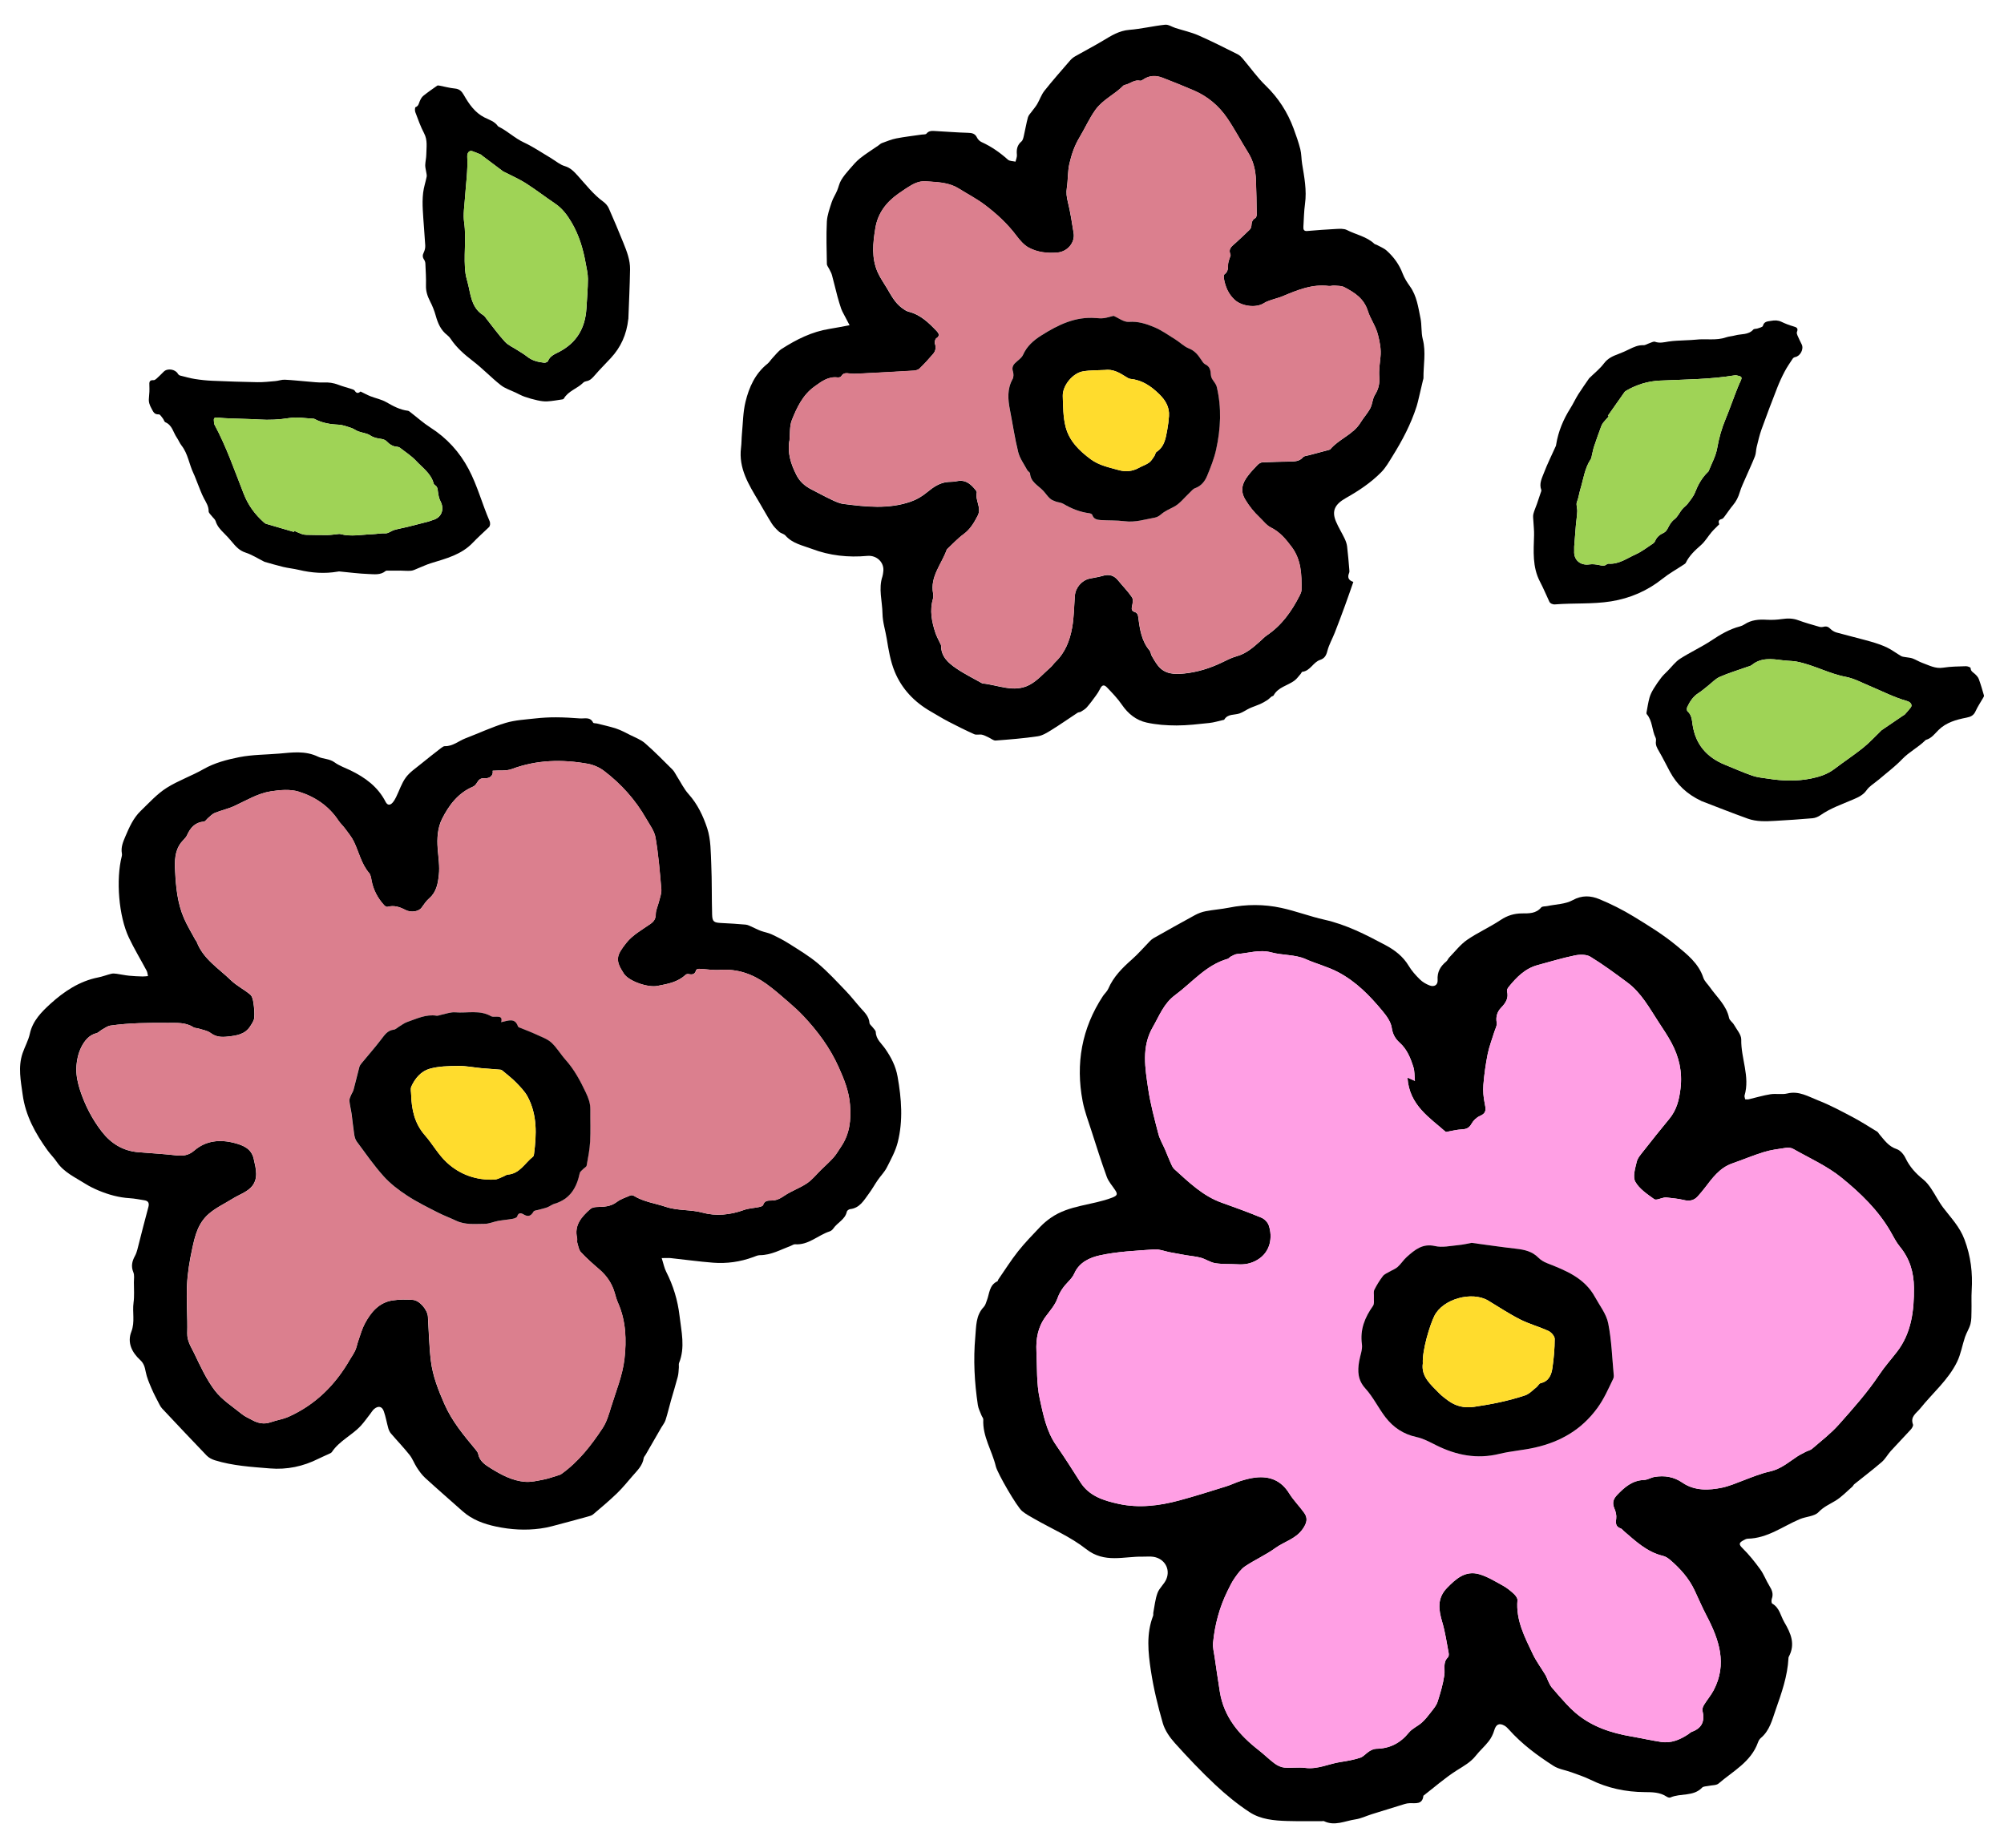 <?xml version="1.0" encoding="UTF-8"?><svg id="Layer_1" xmlns="http://www.w3.org/2000/svg" viewBox="0 0 800 738"><defs><style>.cls-1{fill:#ffdc2d;}.cls-2{fill:#ff9fe4;}.cls-3{fill:#9fd356;}.cls-4{fill:#db7f8e;}</style></defs><path d="m264.16,502.36c1.62,0,2.62-.09,3.59.01,5.64.6,11.26,1.39,16.91,1.83,5.46.43,10.83-.33,16.01-2.23.87-.32,1.77-.76,2.66-.77,4.54-.01,8.37-2.24,12.44-3.76.54-.2,1.08-.63,1.6-.59,5.4.4,9.14-3.63,13.82-5.14.57-.18,1.14-.67,1.48-1.17,1.62-2.38,4.73-3.56,5.39-6.74.09-.41.82-.93,1.31-.99,3.87-.43,5.51-3.54,7.49-6.2,1.28-1.72,2.31-3.61,3.53-5.38,1.17-1.7,2.69-3.21,3.62-5.02,1.66-3.27,3.49-6.59,4.37-10.1,2.18-8.68,1.5-17.39-.06-26.19-.76-4.31-2.62-7.77-4.94-11.14-1.46-2.12-3.66-3.73-3.77-6.66-.02-.66-.81-1.3-1.26-1.94-.42-.58-1.2-1.1-1.25-1.7-.19-2.51-1.81-4.08-3.34-5.77-2.04-2.26-3.88-4.71-5.99-6.9-3.66-3.81-7.25-7.73-11.28-11.13-3.52-2.96-7.54-5.34-11.44-7.83-2.22-1.42-4.59-2.62-6.98-3.75-1.34-.63-2.86-.86-4.27-1.37-1.15-.42-2.23-1.01-3.35-1.49-.9-.39-1.81-.94-2.75-1.03-3.27-.31-6.56-.48-9.84-.65-2.88-.15-3.5-.52-3.58-3.37-.2-6.64-.05-13.29-.34-19.92-.22-4.9-.13-10.05-1.64-14.6-1.59-4.8-3.84-9.6-7.41-13.57-1.88-2.09-3.14-4.75-4.68-7.15-.58-.9-1.03-1.93-1.77-2.66-3.59-3.57-7.14-7.2-10.95-10.52-1.67-1.45-3.9-2.26-5.92-3.28-1.82-.92-3.64-1.91-5.57-2.56-2.49-.83-5.08-1.36-7.62-2.01-.54-.14-1.45-.06-1.6-.36-1.19-2.44-3.41-1.55-5.25-1.69-3.18-.25-6.38-.43-9.57-.44-2.7-.01-5.42.13-8.11.43-4.03.46-8.19.65-12.03,1.81-5.44,1.64-10.63,4.1-15.96,6.13-2.76,1.05-5.09,3.24-8.3,3.15-.44-.01-.94.33-1.33.63-2.76,2.14-5.52,4.27-8.22,6.49-2.09,1.71-4.45,3.27-6.01,5.4-1.7,2.31-2.59,5.21-3.88,7.83-.37.75-.8,1.5-1.34,2.14-1.03,1.2-2.11,1.2-2.86-.28-3.07-6.01-8.17-9.72-14.06-12.57-2.12-1.02-4.42-1.8-6.29-3.17-2.07-1.52-4.62-1.31-6.56-2.25-5.2-2.51-10.35-1.7-15.62-1.25-5.26.44-10.61.4-15.76,1.4-4.91.96-10,2.3-14.29,4.75-4.85,2.77-10.15,4.59-14.8,7.52-3.86,2.44-7.04,6.01-10.38,9.22-2.93,2.82-4.54,6.49-6.11,10.18-.94,2.21-1.85,4.34-1.39,6.81.06.34.05.73-.04,1.07-2.39,9.27-1.25,23.94,2.84,32.55,2.13,4.5,4.73,8.78,7.07,13.18.34.64.38,1.43.55,2.16-.73.05-1.47.17-2.2.15-1.78-.06-3.57-.11-5.34-.3-1.66-.17-3.3-.54-4.96-.77-.69-.09-1.43-.17-2.09-.02-1.79.43-3.53,1.13-5.33,1.48-7.47,1.48-13.63,5.62-19.02,10.52-3.48,3.17-7.1,6.76-8.22,11.93-.58,2.68-2,5.16-2.9,7.79-1.89,5.51-.72,11.07.03,16.58,1.13,8.37,5.1,15.54,9.96,22.27,1.13,1.56,2.55,2.92,3.62,4.52,2.85,4.23,7.39,6.21,11.47,8.8,1.68,1.06,3.51,1.94,5.35,2.71,3.95,1.64,8.03,2.77,12.34,3.03,1.98.12,3.94.53,5.91.84,1.59.25,1.93,1.24,1.54,2.67-.71,2.62-1.4,5.25-2.08,7.88-.78,3.03-1.52,6.08-2.32,9.1-.23.88-.53,1.78-.97,2.57-1.16,2.1-1.63,4.14-.63,6.53.48,1.17.21,2.66.21,4.01,0,2.71.22,5.45-.14,8.11-.53,3.84.64,7.69-.88,11.6-1.71,4.36.22,8.25,3.54,11.31,1.43,1.32,1.85,2.82,2.19,4.65.43,2.31,1.42,4.55,2.35,6.74.92,2.17,2.06,4.24,3.13,6.34.29.57.62,1.14,1.05,1.6,5.92,6.29,11.82,12.6,17.82,18.82.84.87,2.09,1.51,3.27,1.88,7.15,2.21,14.57,2.64,21.96,3.25,6.85.57,13.29-.8,19.41-3.88,1.34-.68,2.74-1.23,4.09-1.88.45-.21,1-.42,1.25-.79,2.98-4.48,8.03-6.66,11.57-10.51,1.35-1.47,2.48-3.12,3.72-4.69.53-.67.95-1.46,1.59-1.99,1.66-1.38,3.15-1.07,3.86.96.77,2.19,1.15,4.52,1.78,6.76.21.73.56,1.49,1.05,2.06,2.46,2.88,5.1,5.62,7.45,8.58,1.2,1.51,1.86,3.44,2.93,5.07.96,1.46,2.01,2.93,3.29,4.1,4.9,4.48,9.92,8.84,14.88,13.25,3.86,3.43,8.45,5.12,13.45,6.18,5.88,1.24,11.74,1.59,17.67.78,1.54-.21,3.08-.51,4.59-.91,4.77-1.25,9.52-2.54,14.28-3.85.75-.21,1.6-.4,2.16-.88,3.22-2.73,6.46-5.45,9.5-8.38,2.24-2.16,4.21-4.61,6.26-6.97,1.85-2.15,4.01-4.11,4.45-7.16.07-.46.5-.85.75-1.29,2.09-3.62,4.17-7.24,6.26-10.86.57-.99,1.35-1.91,1.69-2.96.84-2.62,1.46-5.31,2.21-7.96.89-3.14,1.87-6.24,2.69-9.4.32-1.22.32-2.52.44-3.78.05-.57-.13-1.2.07-1.7,2.52-6.27.91-12.6.19-18.86-.71-6.13-2.49-12.01-5.32-17.56-.79-1.55-1.11-3.33-1.8-5.46Zm-67.46-194.61c2.67-.2,5.36.18,7.59-.66,9.94-3.71,20.08-3.93,30.32-2.11,2.29.41,4.69,1.47,6.54,2.88,6.83,5.21,12.5,11.52,16.77,19.01,1.41,2.46,3.3,4.93,3.75,7.6,1.16,6.82,1.74,13.74,2.31,20.65.14,1.68-.6,3.44-1.01,5.15-.38,1.57-1.18,3.12-1.2,4.68-.02,1.89-.65,2.95-2.19,4.02-3.32,2.31-7.08,4.4-9.52,7.48-4.05,5.1-4.6,6.89-1.05,12.31,2.06,3.14,9.69,5.65,13.34,4.94,4.09-.79,8.14-1.45,11.33-4.46.26-.25.83-.36,1.21-.28,1.45.31,2.53.15,2.97-1.54.07-.28.78-.58,1.18-.56,2.83.12,5.69.63,8.49.43,6.93-.49,12.99,1.69,18.46,5.64,3.12,2.25,6.02,4.83,8.94,7.35,1.98,1.71,3.92,3.48,5.72,5.38,5.72,6.07,10.65,12.71,14.08,20.36,2.16,4.81,4.13,9.56,4.57,15.05.5,6.19-.12,11.79-3.65,16.95-.96,1.4-1.79,2.91-2.91,4.17-1.55,1.74-3.31,3.29-4.98,4.93-1.87,1.82-3.52,3.96-5.65,5.39-2.83,1.91-6.18,3.03-9,4.95-1.69,1.15-3.22,1.95-5.25,1.92-1.37-.02-2.72.08-3.25,1.82-.12.39-1.01.66-1.59.78-2.03.43-4.17.49-6.09,1.19-5.41,1.96-11.18,2.51-16.42,1.07-4.88-1.35-9.85-.7-14.74-2.34-4.25-1.43-8.81-1.98-12.77-4.41-.36-.22-1.01-.3-1.39-.13-1.84.79-3.84,1.41-5.39,2.6-2.5,1.91-5.26,1.93-8.13,2.01-.84.02-1.87.28-2.47.81-3.45,3.09-6.52,6.41-5.25,11.66.13.54-.12,1.18.04,1.71.4,1.33.6,2.92,1.47,3.86,2.27,2.44,4.79,4.66,7.33,6.84,3.02,2.6,5.14,5.72,6.21,9.57.36,1.31.74,2.63,1.29,3.86,3.18,7.18,3.41,14.9,2.56,22.34-.75,6.56-3.39,12.91-5.36,19.3-.88,2.86-1.74,5.87-3.35,8.32-4.55,6.91-9.62,13.44-16.46,18.33-.39.28-.9.43-1.37.57-1.91.58-3.8,1.28-5.75,1.66-2.43.47-4.95,1.09-7.37.9-5.1-.4-9.56-2.82-13.83-5.48-2.17-1.35-4.34-2.78-4.89-5.62-.13-.66-.63-1.29-1.09-1.83-4.71-5.65-9.38-11.25-12.41-18.15-2.46-5.61-4.67-11.23-5.4-17.27-.7-5.82-.8-11.7-1.17-17.56-.18-2.79-3.32-6.54-6.02-6.73-2.69-.19-5.46-.2-8.12.21-5.45.84-8.64,4.74-11.06,9.26-1.13,2.11-1.76,4.48-2.57,6.75-.46,1.31-.69,2.71-1.26,3.97-.58,1.3-1.45,2.46-2.16,3.7-5.79,10.06-13.67,17.91-24.32,22.72-2.29,1.03-4.87,1.4-7.26,2.24-2.66.93-5.07.41-7.42-.88-1.38-.76-2.87-1.38-4.08-2.36-3.7-3.01-7.92-5.67-10.75-9.37-3.43-4.49-5.84-9.82-8.31-14.96-1.2-2.49-2.84-4.84-2.75-7.98.18-6.41-.4-12.84-.1-19.24.23-4.89,1.06-9.79,2.1-14.58,1.11-5.13,2.31-10.21,6.75-13.97,2.9-2.45,6.25-3.97,9.37-5.93,2.39-1.5,5.28-2.46,7.22-4.39,3.31-3.3,2.08-7.59,1.18-11.56-.9-3.96-4.03-5.32-7.6-6.26-5.92-1.57-11.5-.99-16.16,3.03-2.44,2.11-4.78,2.16-7.62,1.84-4.89-.55-9.81-.81-14.72-1.22-6.07-.5-10.88-3.5-14.49-8.16-3.83-4.93-6.71-10.5-8.67-16.44-.93-2.81-1.61-5.87-1.54-8.79.07-2.92.71-6.08,2.03-8.66,1.2-2.33,2.99-4.74,6.02-5.48.77-.19,1.38-.95,2.12-1.35,1.12-.62,2.24-1.5,3.44-1.67,7.59-1.09,15.22-1.13,22.88-1.07,3.6.03,7.06-.32,10.26,1.74.56.36,1.39.28,2.07.51,1.62.53,3.48.79,4.79,1.77,2.17,1.62,4.3,1.71,6.85,1.43,3.57-.39,6.93-.86,9.02-4.2.64-1.03,1.45-2.16,1.54-3.3.17-1.97-.03-4.01-.32-5.98-.17-1.16-.49-2.63-1.3-3.3-2.43-2.05-5.41-3.49-7.67-5.69-4.9-4.76-11.04-8.46-13.65-15.28-.12-.33-.41-.58-.58-.9-1.52-2.83-3.21-5.58-4.49-8.51-2.65-6.05-3.27-12.55-3.58-19.06-.19-3.85-.19-7.76,2.29-11.1.8-1.07,1.97-1.96,2.5-3.14,1.35-2.99,3.21-5.07,6.7-5.39.61-.05,1.12-.97,1.71-1.45.86-.7,1.65-1.6,2.64-2,2.59-1.04,5.38-1.64,7.9-2.81,4.72-2.19,9.26-4.98,14.42-5.8,3.65-.57,7.72-.95,11.14.1,6.4,1.97,12,5.66,15.85,11.48.78,1.18,1.88,2.16,2.72,3.31,1.25,1.71,2.66,3.38,3.55,5.28,1.97,4.16,2.93,8.79,6.02,12.43.6.7.77,1.84.95,2.81.69,3.84,2.42,7.15,5.02,10.01.33.36.98.81,1.34.7,2.61-.74,4.91.02,7.18,1.22,2.27,1.19,5.34.66,6.47-.91.95-1.32,1.88-2.72,3.1-3.77,2.86-2.48,3.43-5.97,3.79-9.26.38-3.44-.18-6.99-.46-10.48-.33-4.12-.06-8.34,1.73-11.91,2.72-5.42,6.36-10.33,12.32-12.87.66-.28,1.26-.96,1.64-1.61.71-1.21,1.43-1.88,3.04-1.76,2.19.16,3.59-1.29,3.2-3.01Z"/><path class="cls-4" d="m196.7,307.75c.38,1.72-1.01,3.17-3.2,3.01-1.61-.12-2.33.55-3.04,1.76-.37.64-.97,1.32-1.64,1.61-5.95,2.53-9.6,7.45-12.32,12.87-1.79,3.57-2.06,7.79-1.73,11.91.28,3.49.84,7.04.46,10.48-.36,3.29-.93,6.78-3.79,9.26-1.21,1.05-2.15,2.45-3.1,3.77-1.13,1.57-4.2,2.1-6.47.91-2.28-1.19-4.57-1.96-7.18-1.22-.36.1-1.01-.34-1.34-.7-2.6-2.86-4.33-6.17-5.02-10.01-.17-.97-.35-2.11-.95-2.81-3.1-3.64-4.05-8.27-6.02-12.43-.9-1.9-2.3-3.57-3.55-5.28-.84-1.15-1.94-2.12-2.72-3.31-3.85-5.82-9.45-9.51-15.85-11.48-3.42-1.05-7.49-.67-11.14-.1-5.17.81-9.71,3.61-14.42,5.8-2.52,1.17-5.31,1.77-7.9,2.81-.99.4-1.78,1.3-2.64,2-.59.48-1.1,1.4-1.71,1.45-3.49.31-5.35,2.4-6.7,5.39-.53,1.18-1.7,2.06-2.5,3.14-2.48,3.33-2.48,7.24-2.29,11.1.32,6.5.94,13.01,3.58,19.06,1.28,2.93,2.98,5.68,4.49,8.51.17.31.46.57.58.9,2.61,6.82,8.75,10.52,13.65,15.28,2.26,2.2,5.24,3.64,7.67,5.69.8.68,1.13,2.14,1.3,3.3.29,1.97.49,4.01.32,5.98-.1,1.14-.9,2.26-1.54,3.3-2.09,3.34-5.45,3.81-9.02,4.2-2.55.28-4.68.19-6.85-1.43-1.31-.98-3.16-1.23-4.79-1.77-.68-.22-1.51-.14-2.07-.51-3.2-2.06-6.66-1.71-10.26-1.74-7.66-.06-15.3-.02-22.88,1.07-1.2.17-2.32,1.05-3.44,1.67-.74.41-1.35,1.17-2.12,1.35-3.04.74-4.82,3.15-6.02,5.48-1.32,2.58-1.96,5.73-2.03,8.66-.07,2.93.61,5.98,1.54,8.79,1.96,5.93,4.84,11.51,8.67,16.44,3.61,4.66,8.42,7.66,14.49,8.16,4.91.4,9.83.67,14.72,1.22,2.84.32,5.18.27,7.62-1.84,4.66-4.03,10.23-4.6,16.16-3.03,3.57.94,6.7,2.3,7.6,6.26.9,3.96,2.13,8.25-1.18,11.56-1.94,1.93-4.82,2.89-7.22,4.39-3.13,1.96-6.47,3.47-9.37,5.93-4.45,3.76-5.65,8.84-6.75,13.97-1.03,4.79-1.87,9.7-2.1,14.58-.3,6.4.28,12.83.1,19.24-.09,3.14,1.55,5.49,2.75,7.98,2.48,5.14,4.88,10.47,8.31,14.96,2.83,3.7,7.05,6.37,10.75,9.37,1.2.98,2.7,1.6,4.08,2.36,2.35,1.29,4.76,1.81,7.42.88,2.39-.83,4.97-1.2,7.26-2.24,10.65-4.81,18.53-12.66,24.32-22.72.71-1.24,1.58-2.41,2.16-3.7.56-1.26.79-2.66,1.26-3.97.81-2.27,1.44-4.65,2.57-6.75,2.42-4.52,5.6-8.42,11.06-9.26,2.66-.41,5.43-.4,8.12-.21,2.7.19,5.84,3.94,6.02,6.73.37,5.85.47,11.74,1.17,17.56.72,6.04,2.93,11.67,5.4,17.27,3.03,6.9,7.69,12.5,12.41,18.15.45.54.96,1.17,1.09,1.83.55,2.85,2.72,4.27,4.89,5.62,4.27,2.66,8.73,5.08,13.83,5.48,2.42.19,4.94-.43,7.37-.9,1.95-.38,3.84-1.08,5.75-1.66.47-.14.98-.29,1.37-.57,6.84-4.89,11.91-11.42,16.46-18.33,1.61-2.45,2.47-5.46,3.35-8.32,1.97-6.39,4.62-12.75,5.36-19.3.85-7.44.62-15.16-2.56-22.34-.55-1.24-.93-2.56-1.29-3.86-1.07-3.85-3.18-6.97-6.21-9.57-2.53-2.18-5.06-4.4-7.33-6.84-.87-.94-1.07-2.53-1.47-3.86-.16-.52.09-1.17-.04-1.71-1.27-5.25,1.8-8.58,5.25-11.66.6-.54,1.63-.79,2.47-.81,2.87-.08,5.63-.09,8.13-2.01,1.55-1.19,3.55-1.81,5.39-2.6.38-.16,1.03-.09,1.39.13,3.95,2.43,8.51,2.99,12.77,4.41,4.89,1.64,9.87,1,14.74,2.34,5.24,1.45,11.02.9,16.42-1.07,1.92-.7,4.06-.76,6.09-1.19.58-.12,1.47-.39,1.59-.78.53-1.74,1.88-1.84,3.25-1.82,2.03.03,3.56-.77,5.25-1.92,2.81-1.92,6.17-3.04,9-4.95,2.13-1.43,3.78-3.57,5.65-5.39,1.67-1.63,3.44-3.18,4.98-4.93,1.12-1.26,1.95-2.77,2.91-4.17,3.54-5.16,4.15-10.76,3.65-16.95-.44-5.48-2.41-10.23-4.57-15.05-3.44-7.65-8.36-14.3-14.08-20.36-1.79-1.9-3.74-3.67-5.72-5.38-2.92-2.52-5.82-5.1-8.94-7.35-5.48-3.95-11.53-6.13-18.46-5.64-2.8.2-5.66-.31-8.49-.43-.4-.02-1.11.28-1.18.56-.44,1.69-1.52,1.85-2.97,1.54-.37-.08-.94.03-1.21.28-3.19,3.02-7.24,3.67-11.33,4.46-3.65.71-11.28-1.8-13.34-4.94-3.55-5.42-3-7.21,1.05-12.31,2.44-3.08,6.2-5.17,9.52-7.48,1.54-1.07,2.17-2.13,2.19-4.02.02-1.56.82-3.11,1.2-4.68.41-1.71,1.15-3.47,1.01-5.15-.57-6.9-1.15-13.83-2.31-20.65-.45-2.67-2.35-5.14-3.75-7.6-4.27-7.49-9.95-13.81-16.77-19.01-1.85-1.41-4.25-2.48-6.54-2.88-10.25-1.82-20.38-1.6-30.32,2.11-2.24.83-4.92.46-7.59.66Zm3.36,100.42c2.83-.61,5.47-1.89,6.69,1.73.11.34.82.49,1.28.68,2.03.85,4.09,1.61,6.08,2.53,2.06.96,4.36,1.74,5.97,3.22,2.17,1.99,3.69,4.67,5.68,6.9,3.48,3.89,5.86,8.39,8.08,13.06,1.04,2.2,1.81,4.29,1.78,6.72-.05,4.28.15,8.57-.08,12.84-.18,3.21-.81,6.41-1.39,9.58-.1.54-.96.92-1.42,1.42-.49.52-1.22,1.02-1.34,1.63-1.23,5.87-3.94,10.42-10.11,12.21-1.01.29-1.87,1.04-2.86,1.42-1.13.42-2.33.65-3.49.99-.69.2-1.73.25-1.99.71-1.04,1.85-2.22,2.18-4.04,1.09-.97-.58-1.99-.75-2.48.85-.14.46-1.12.81-1.76.93-1.95.35-3.94.5-5.89.85-1.8.33-3.58,1.17-5.37,1.17-3.82,0-7.72.48-11.38-1.26-2.42-1.16-4.97-2.08-7.35-3.31-4.12-2.13-8.32-4.16-12.18-6.7-3.37-2.22-6.69-4.74-9.38-7.72-3.91-4.35-7.26-9.2-10.75-13.9-.59-.8-.86-1.93-1.02-2.95-.41-2.66-.63-5.35-1.01-8.01-.25-1.77-.71-3.5-.89-5.27-.07-.69.34-1.46.61-2.16.3-.77.83-1.46,1.04-2.24.81-3.02,1.52-6.06,2.32-9.08.14-.53.49-1.04.84-1.47,2.62-3.2,5.37-6.31,7.88-9.59,1.37-1.79,2.52-3.59,5.04-3.88.7-.08,1.33-.77,2-1.16,1.1-.65,2.13-1.48,3.31-1.89,3.82-1.31,7.53-3.19,11.78-2.52.52.08,1.11-.22,1.67-.33,1.94-.37,3.91-1.18,5.8-1.02,4.75.41,9.73-1.06,14.26,1.55.56.32,1.4.19,2.11.18,1.34-.02,2.51.09,1.93,2.2Z"/><path d="m200.07,408.16c.58-2.1-.59-2.21-1.93-2.2-.71,0-1.55.14-2.11-.18-4.53-2.61-9.51-1.15-14.26-1.55-1.89-.16-3.87.64-5.8,1.02-.56.11-1.14.41-1.67.33-4.26-.67-7.97,1.21-11.78,2.52-1.18.41-2.21,1.24-3.31,1.89-.67.4-1.3,1.08-2,1.16-2.52.29-3.67,2.09-5.04,3.88-2.51,3.29-5.26,6.39-7.88,9.59-.36.43-.7.94-.84,1.47-.8,3.02-1.51,6.06-2.32,9.08-.21.78-.74,1.48-1.04,2.24-.28.7-.68,1.46-.61,2.16.18,1.77.64,3.51.89,5.27.37,2.67.6,5.35,1.01,8.01.16,1.02.42,2.15,1.02,2.95,3.49,4.71,6.85,9.56,10.75,13.9,2.68,2.98,6,5.51,9.38,7.72,3.86,2.54,8.06,4.58,12.18,6.7,2.38,1.23,4.93,2.15,7.35,3.31,3.65,1.74,7.56,1.27,11.38,1.26,1.79,0,3.56-.84,5.37-1.17,1.95-.35,3.94-.5,5.89-.85.65-.12,1.63-.47,1.76-.93.49-1.6,1.51-1.43,2.48-.85,1.82,1.1,3,.76,4.04-1.09.26-.47,1.3-.51,1.99-.71,1.16-.34,2.36-.57,3.49-.99.99-.37,1.86-1.12,2.86-1.42,6.16-1.79,8.88-6.34,10.11-12.21.13-.61.86-1.11,1.34-1.63.47-.49,1.32-.88,1.42-1.42.58-3.18,1.21-6.37,1.39-9.58.23-4.27.03-8.56.08-12.84.03-2.43-.74-4.52-1.78-6.72-2.22-4.68-4.6-9.17-8.08-13.06-1.99-2.22-3.51-4.9-5.68-6.9-1.62-1.48-3.92-2.26-5.97-3.22-1.99-.93-4.05-1.69-6.08-2.53-.45-.19-1.17-.35-1.28-.68-1.22-3.62-3.86-2.34-6.69-1.73Zm-35.93,29.08c0-1.13-.36-2.42.06-3.37,1.46-3.29,3.91-6.14,7.27-7.1,3.63-1.04,7.61-1.1,11.44-1.15,3.09-.04,6.19.61,9.3.9,2.53.23,5.06.36,7.59.6.38.04.77.36,1.09.63,1.74,1.48,3.57,2.87,5.15,4.5,1.67,1.73,3.44,3.51,4.56,5.59,3.91,7.28,3.61,15.14,2.57,23.03-.04.34-.15.79-.39.97-3.24,2.54-5.26,6.79-10.06,7.17-.6.05-1.15.52-1.74.74-1.17.45-2.33,1.17-3.52,1.23-7.26.39-13.8-1.94-19.05-6.76-3.41-3.13-5.72-7.41-8.81-10.94-4.08-4.66-5.28-10.15-5.46-16.07Z"/><path class="cls-1" d="m164.14,437.25c.18,5.91,1.38,11.41,5.46,16.07,3.08,3.52,5.4,7.81,8.81,10.94,5.25,4.82,11.79,7.15,19.05,6.76,1.19-.06,2.36-.79,3.52-1.23.59-.23,1.15-.7,1.74-.74,4.8-.38,6.81-4.64,10.06-7.17.24-.19.35-.63.39-.97,1.03-7.89,1.34-15.75-2.57-23.03-1.12-2.08-2.89-3.87-4.56-5.59-1.58-1.63-3.41-3.02-5.15-4.5-.32-.27-.71-.59-1.09-.63-2.53-.24-5.06-.37-7.59-.6-3.1-.29-6.2-.94-9.3-.9-3.83.05-7.81.11-11.44,1.15-3.36.96-5.81,3.81-7.27,7.1-.42.95-.06,2.24-.06,3.37Z"/><path d="m339.13,129.87c-3.1.57-5.54,1.07-8.01,1.46-7.01,1.11-13.18,4.22-19.06,7.98-1.4.9-2.45,2.36-3.63,3.59-.73.76-1.28,1.73-2.08,2.37-4.92,3.93-7.34,9.4-8.75,15.21-1,4.12-1.01,8.48-1.42,12.74-.18,1.84-.13,3.71-.36,5.54-1.05,8.28,3.11,14.81,7.05,21.43,1.75,2.94,3.38,5.95,5.21,8.84.78,1.23,1.86,2.32,2.95,3.31.72.65,1.92.81,2.53,1.51,2.8,3.2,6.85,3.93,10.5,5.31,7.12,2.71,14.58,3.51,22.17,2.81,3.81-.35,6.94,2.7,6.36,6.4-.09.59-.13,1.2-.31,1.76-1.67,4.97-.07,9.89.01,14.84.06,3.5,1.15,6.69,1.69,10.03.72,4.46,1.48,9.04,3.18,13.18,2.83,6.9,7.86,12.17,14.39,15.91,2.3,1.31,4.54,2.73,6.88,3.95,3.45,1.8,6.93,3.54,10.48,5.13.89.4,2.11-.02,3.12.2.94.2,1.81.73,2.71,1.13.91.41,1.85,1.26,2.72,1.2,5.6-.42,11.22-.87,16.77-1.69,1.93-.28,3.82-1.47,5.54-2.54,3.53-2.19,6.94-4.59,10.41-6.87.36-.24.93-.17,1.3-.4.83-.52,1.73-1.03,2.37-1.75,1.29-1.48,2.46-3.07,3.62-4.66.61-.84,1.19-1.72,1.64-2.65.78-1.62,1.58-1.94,2.83-.62,2.09,2.19,4.23,4.4,5.93,6.89,2.48,3.63,5.73,6.21,9.88,7.12,3.89.86,7.97,1.15,11.97,1.15,4.35,0,8.7-.54,13.04-.99,1.83-.19,3.61-.76,5.42-1.16.19-.04.47-.06.55-.19,1.43-2.39,4.05-1.74,6.13-2.47,1.4-.49,2.63-1.43,3.99-2.05,1.34-.62,2.77-1.05,4.13-1.65,1.01-.45,1.99-1.01,2.92-1.61.6-.38,1.08-.94,1.64-1.38.26-.2.73-.22.86-.46,1.81-3.36,5.59-3.91,8.33-5.94.99-.73,1.72-1.82,2.55-2.75.22-.25.37-.74.59-.77,3.22-.35,4.32-3.84,7.12-4.76,1.76-.58,2.44-1.75,2.9-3.58.64-2.52,2-4.85,2.96-7.3,1.42-3.62,2.78-7.26,4.11-10.9,1.12-3.06,2.17-6.15,3.3-9.36-2.04-.65-2.41-1.88-1.69-3.59.17-.4.11-.92.07-1.37-.27-3.08-.5-6.17-.88-9.24-.14-1.09-.54-2.18-1.02-3.18-1.08-2.26-2.43-4.4-3.4-6.7-1.79-4.21-.54-6.89,3.95-9.42,5.11-2.88,9.94-6.1,14.05-10.25,1.83-1.84,3.16-4.22,4.55-6.45,3.92-6.29,7.36-12.81,9.63-19.9.36-1.13.61-2.3.89-3.45.56-2.34,1.1-4.69,1.65-7.03.06-.26.19-.51.19-.77-.07-5.18,1.08-10.35-.28-15.57-.7-2.69-.34-5.64-.91-8.38-.9-4.36-1.46-8.87-4.18-12.68-1.13-1.59-2.24-3.29-2.92-5.1-1.36-3.64-3.56-6.65-6.38-9.19-1.13-1.02-2.67-1.58-4.03-2.34-.29-.16-.68-.18-.9-.39-3.09-2.93-7.32-3.64-10.96-5.51-1.23-.63-2.94-.49-4.42-.42-3.83.18-7.65.5-11.47.81-1.39.11-1.54-.71-1.48-1.73.19-3.04.22-6.1.64-9.11.75-5.43-.28-10.68-1.15-15.96-.32-1.95-.25-3.99-.73-5.89-.71-2.79-1.68-5.53-2.68-8.24-2.42-6.53-6.07-12.22-11.13-17.12-3.35-3.24-6.07-7.12-9.1-10.69-.59-.69-1.27-1.41-2.06-1.81-5.19-2.59-10.37-5.23-15.68-7.56-2.93-1.28-6.12-1.97-9.18-2.95-1.39-.44-2.82-1.45-4.14-1.31-4.78.51-9.5,1.67-14.28,2.05-4.06.32-7.18,2.31-10.47,4.29-3.67,2.21-7.48,4.17-11.2,6.3-.79.45-1.51,1.09-2.1,1.78-3.41,3.95-6.87,7.87-10.11,11.95-1.24,1.56-1.88,3.57-2.9,5.32-.6,1.03-1.41,1.93-2.11,2.9-.56.79-1.35,1.52-1.59,2.41-.66,2.41-1.06,4.9-1.63,7.34-.19.8-.39,1.79-.94,2.26-1.74,1.46-2.05,3.23-1.83,5.35.09.88-.36,1.82-.56,2.73-1.03-.25-2.35-.17-3.04-.8-3.18-2.86-6.62-5.25-10.51-7.02-.73-.33-1.47-1.05-1.81-1.78-.79-1.67-2.04-1.88-3.7-1.92-4.23-.11-8.45-.47-12.68-.69-1.36-.07-2.74-.31-3.82,1.03-.3.38-1.23.27-1.88.37-3.39.5-6.8.87-10.16,1.53-1.96.38-3.85,1.18-5.74,1.87-.53.19-.96.66-1.45.99-2.42,1.68-4.94,3.23-7.24,5.06-1.57,1.25-2.9,2.84-4.23,4.37-1.21,1.39-2.43,2.83-3.36,4.41-.75,1.27-1.02,2.82-1.61,4.19-.66,1.54-1.63,2.98-2.14,4.56-.82,2.55-1.8,5.17-1.94,7.8-.28,5.61-.09,11.24.01,16.87.01.72.66,1.42,1,2.14.35.74.79,1.46,1.01,2.24.78,2.86,1.45,5.75,2.21,8.61.44,1.65.95,3.28,1.49,4.9.25.73.64,1.42,1,2.11.73,1.42,1.48,2.82,2.35,4.46Zm-23.98,46.1c.28-2.76-.02-5.75.96-8.23,2-5.02,4.39-10.05,8.95-13.32,2.71-1.95,5.52-4.18,9.32-3.68.46.06,1.23-.13,1.41-.45.85-1.5,2.09-1.3,3.46-1.13,1.11.14,2.25.12,3.37.06,7.4-.38,14.79-.76,22.18-1.21.8-.05,1.78-.35,2.33-.89,1.89-1.85,3.68-3.8,5.39-5.81.98-1.16,1.22-2.53.69-4.1-.21-.61.11-1.86.59-2.14,1.61-.96.82-2.13.18-2.8-3.2-3.35-6.5-6.61-11.25-7.79-.96-.24-1.86-.9-2.69-1.51-2.74-2.01-4.27-4.97-5.94-7.8-1.27-2.15-2.75-4.21-3.75-6.47-2.52-5.7-1.9-11.61-.92-17.56,1-6.09,4.41-10.42,9.27-13.84,1.72-1.21,3.47-2.4,5.29-3.44,1.08-.62,2.31-1.13,3.53-1.33,1.28-.22,2.64-.07,3.96.02,3.91.26,7.8.59,11.25,2.75,3.46,2.17,7.13,4.06,10.38,6.51,4.75,3.57,9.12,7.61,12.72,12.43,1.35,1.8,2.99,3.67,4.92,4.7,3.46,1.83,7.24,2.26,11.33,1.93,4.01-.32,7.14-3.98,6.51-7.8-.69-4.17-1.29-8.38-2.32-12.47-.48-1.92-.69-3.65-.39-5.61.5-3.18.3-6.5,1.02-9.61.85-3.64,2-7.14,4.04-10.52,2.14-3.56,3.81-7.41,6.28-10.89,3.01-4.25,7.77-6.2,11.23-9.77.17-.17.47-.24.73-.3,2.01-.46,3.67-2.18,5.98-1.64.36.08.88-.27,1.25-.52,2.41-1.63,5-1.7,7.59-.7,4.25,1.64,8.49,3.34,12.68,5.15,5.49,2.37,9.92,6.15,13.24,11.04,3,4.41,5.47,9.17,8.31,13.69,2.12,3.37,2.97,7.06,3.13,10.93.19,4.62.24,9.24.3,13.86,0,.47-.19,1.2-.53,1.38-1.35.71-1.49,1.87-1.59,3.17-.04.53-.35,1.15-.74,1.53-1.79,1.76-3.64,3.45-5.48,5.16-1.36,1.26-3.19,2.27-2.12,4.7.18.42-.28,1.12-.43,1.69-.2.76-.52,1.53-.53,2.3-.02,1.49,0,2.89-1.42,3.9-.32.23-.36,1.09-.27,1.61.58,3.3,1.73,6.23,4.36,8.63,2.75,2.52,8.48,3.36,11.66,1.28.86-.56,1.88-.89,2.86-1.24,1.49-.53,3.06-.87,4.52-1.48,5.93-2.49,11.85-4.98,18.53-4.12.7.09,1.45-.23,2.17-.16,1.36.12,2.88.04,4.02.65,4.08,2.17,7.78,4.44,9.39,9.54.99,3.14,3.13,5.95,4,9.41.76,3.01,1.33,5.84,1.01,8.91-.28,2.63-.67,5.3-.47,7.9.21,2.72-.31,4.96-1.76,7.27-.97,1.54-.97,3.66-1.83,5.29-1.06,2.01-2.67,3.72-3.86,5.68-2.93,4.83-8.59,6.53-12.09,10.68-.12.14-.34.21-.53.26-2.66.71-5.32,1.41-7.97,2.13-.82.22-1.93.26-2.4.81-1.46,1.71-3.34,1.67-5.26,1.72-3.64.1-7.27.13-10.91.31-.67.03-1.46.5-1.95,1-1.37,1.4-2.71,2.85-3.9,4.41-2.22,2.89-3.2,5.9-1.04,9.48,1.6,2.66,3.45,4.97,5.67,7.06,1.49,1.4,2.78,3.21,4.54,4.08,3.61,1.78,5.98,4.65,8.29,7.73,3.89,5.18,4.05,11.18,3.94,17.25-.01.75-.39,1.54-.74,2.23-3.18,6.25-7.14,11.86-13.07,15.85-.92.62-1.7,1.47-2.54,2.22-2.87,2.56-5.69,5.1-9.58,6.15-2.02.55-3.93,1.57-5.83,2.48-4.76,2.28-9.72,3.84-14.98,4.38-3.98.41-7.86.34-10.61-3.22-.91-1.18-1.67-2.48-2.41-3.78-.39-.68-.4-1.61-.88-2.18-3.2-3.8-3.89-8.45-4.48-13.11-.14-1.12-.35-1.89-1.46-2.26-1.18-.39-1.34-1.11-1.06-2.32.27-1.15.54-2.74-.02-3.57-1.62-2.39-3.7-4.46-5.52-6.71-1.66-2.05-3.65-2.6-6.17-1.84-1.7.52-3.5.72-5.24,1.11-3.16.7-5.63,3.63-5.88,6.87-.33,4.28-.33,8.63-1.1,12.83-.93,5.07-2.77,9.89-6.68,13.61-.67.64-1.16,1.46-1.85,2.06-2.76,2.41-5.26,5.35-8.42,7.03-6.19,3.31-12.55.05-18.83-.55-.06,0-.12-.05-.18-.08-3.44-1.96-7.03-3.7-10.29-5.94-3.1-2.13-6.04-4.64-6.04-8.99,0-.42-.32-.84-.5-1.25-.59-1.3-1.31-2.56-1.76-3.91-1.46-4.43-2.36-8.91-1-13.57.2-.68.2-1.47.07-2.17-1.28-6.79,3.4-11.72,5.43-17.47.04-.12.14-.22.24-.31,2.13-1.98,4.1-4.17,6.43-5.86,2.7-1.97,4.26-4.62,5.72-7.47,1.61-3.15-1.09-6.06-.4-9.17.11-.5-.62-1.27-1.09-1.8-1.82-2.09-3.92-3.46-6.91-2.76-1.08.25-2.24.23-3.36.3-3.34.2-6.02,2.1-8.37,4.04-2.05,1.69-4.16,2.96-6.59,3.81-8.87,3.1-17.9,2.07-26.91.92-1.66-.21-3.29-1-4.83-1.73-2.69-1.27-5.29-2.71-7.94-4.06-2.6-1.33-4.68-3.14-6.02-5.82-2.16-4.29-3.61-8.69-2.78-13.59Z"/><path class="cls-4" d="m315.14,175.97c-.83,4.9.62,9.29,2.78,13.59,1.34,2.67,3.42,4.49,6.02,5.82,2.65,1.35,5.26,2.79,7.94,4.06,1.54.73,3.17,1.52,4.83,1.73,9.01,1.16,18.04,2.18,26.91-.92,2.43-.85,4.54-2.11,6.59-3.81,2.35-1.95,5.03-3.84,8.37-4.04,1.12-.07,2.28-.04,3.36-.3,2.99-.7,5.09.67,6.91,2.76.47.54,1.2,1.3,1.09,1.8-.69,3.11,2.01,6.01.4,9.17-1.46,2.85-3.01,5.5-5.72,7.47-2.33,1.7-4.3,3.89-6.43,5.86-.1.09-.2.19-.24.31-2.03,5.75-6.71,10.68-5.43,17.47.13.7.12,1.5-.07,2.17-1.36,4.66-.46,9.14,1,13.57.45,1.35,1.17,2.61,1.76,3.91.19.41.5.84.5,1.25,0,4.36,2.95,6.86,6.04,8.99,3.25,2.24,6.84,3.98,10.29,5.94.06.03.12.08.18.08,6.29.59,12.64,3.85,18.83.55,3.16-1.69,5.66-4.62,8.42-7.03.69-.6,1.19-1.43,1.85-2.06,3.9-3.72,5.75-8.54,6.68-13.61.77-4.2.77-8.55,1.1-12.83.25-3.25,2.72-6.17,5.88-6.87,1.74-.39,3.54-.6,5.24-1.11,2.52-.76,4.51-.22,6.17,1.84,1.82,2.25,3.9,4.32,5.52,6.71.56.83.29,2.42.02,3.57-.28,1.21-.12,1.93,1.06,2.32,1.12.37,1.32,1.14,1.46,2.26.59,4.66,1.28,9.31,4.48,13.11.48.57.49,1.51.88,2.18.74,1.3,1.49,2.6,2.41,3.78,2.75,3.56,6.63,3.63,10.61,3.22,5.26-.54,10.22-2.1,14.98-4.38,1.91-.91,3.81-1.94,5.83-2.48,3.89-1.05,6.71-3.6,9.58-6.15.84-.75,1.61-1.6,2.54-2.22,5.93-3.99,9.89-9.6,13.07-15.85.35-.69.73-1.48.74-2.23.12-6.07-.05-12.07-3.94-17.25-2.31-3.08-4.68-5.95-8.29-7.73-1.76-.87-3.05-2.67-4.54-4.08-2.22-2.09-4.07-4.41-5.67-7.06-2.16-3.59-1.17-6.59,1.04-9.48,1.19-1.55,2.52-3.01,3.9-4.41.49-.5,1.28-.97,1.95-1,3.63-.18,7.27-.21,10.91-.31,1.91-.05,3.8-.01,5.26-1.72.47-.55,1.57-.58,2.4-.81,2.66-.72,5.32-1.42,7.97-2.13.19-.05.41-.12.53-.26,3.51-4.15,9.17-5.84,12.09-10.68,1.18-1.96,2.8-3.67,3.86-5.68.86-1.63.86-3.75,1.83-5.29,1.45-2.31,1.97-4.55,1.76-7.27-.2-2.61.19-5.28.47-7.9.32-3.07-.25-5.9-1.01-8.91-.88-3.47-3.01-6.27-4-9.41-1.61-5.11-5.32-7.37-9.39-9.54-1.14-.6-2.66-.52-4.02-.65-.71-.06-1.46.25-2.17.16-6.68-.86-12.59,1.64-18.53,4.12-1.46.61-3.02.95-4.52,1.48-.98.35-2,.68-2.86,1.24-3.18,2.08-8.91,1.24-11.66-1.28-2.63-2.41-3.77-5.33-4.36-8.63-.09-.52-.05-1.38.27-1.61,1.42-1.02,1.39-2.41,1.42-3.9.01-.77.33-1.53.53-2.3.15-.57.61-1.27.43-1.69-1.07-2.42.76-3.43,2.12-4.7,1.83-1.71,3.69-3.4,5.48-5.16.39-.38.7-1,.74-1.53.09-1.31.24-2.46,1.59-3.17.33-.18.53-.91.53-1.38-.06-4.62-.11-9.24-.3-13.86-.16-3.87-1.01-7.56-3.13-10.93-2.84-4.52-5.31-9.28-8.31-13.69-3.32-4.89-7.76-8.67-13.24-11.04-4.19-1.81-8.42-3.51-12.68-5.15-2.6-1-5.18-.93-7.59.7-.37.25-.89.61-1.25.52-2.31-.54-3.97,1.18-5.98,1.64-.25.06-.56.12-.73.3-3.46,3.57-8.22,5.52-11.23,9.77-2.47,3.49-4.13,7.33-6.28,10.89-2.04,3.39-3.19,6.89-4.04,10.52-.72,3.11-.53,6.43-1.02,9.61-.31,1.96-.09,3.69.39,5.61,1.03,4.09,1.63,8.3,2.32,12.47.64,3.83-2.5,7.48-6.51,7.8-4.09.33-7.86-.1-11.33-1.93-1.94-1.02-3.57-2.89-4.92-4.7-3.61-4.82-7.97-8.85-12.72-12.43-3.25-2.45-6.92-4.34-10.38-6.51-3.45-2.16-7.34-2.49-11.25-2.75-1.32-.09-2.68-.24-3.96-.02-1.22.2-2.45.71-3.53,1.33-1.82,1.04-3.57,2.23-5.29,3.44-4.86,3.42-8.27,7.75-9.27,13.84-.98,5.96-1.6,11.86.92,17.56,1,2.27,2.48,4.33,3.75,6.47,1.68,2.83,3.21,5.79,5.94,7.8.83.61,1.72,1.27,2.69,1.51,4.76,1.17,8.05,4.44,11.25,7.79.64.67,1.43,1.85-.18,2.8-.48.28-.79,1.53-.59,2.14.53,1.57.29,2.95-.69,4.1-1.7,2.02-3.5,3.97-5.39,5.81-.55.54-1.53.84-2.33.89-7.39.45-14.79.84-22.18,1.21-1.12.06-2.26.08-3.37-.06-1.37-.17-2.61-.37-3.46,1.13-.18.32-.95.51-1.41.45-3.8-.51-6.6,1.73-9.32,3.68-4.56,3.28-6.96,8.31-8.95,13.32-.99,2.48-.68,5.47-.96,8.23Zm129.37-49.85c1.97.83,4.1,2.55,6.09,2.4,3.71-.28,6.97.79,10.13,2.11,3,1.25,5.71,3.2,8.49,4.94,1.83,1.14,3.42,2.8,5.38,3.57,2.31.9,3.59,2.55,4.84,4.43.47.71.97,1.58,1.67,1.91,1.92.89,2.14,2.49,2.25,4.26.03.49.19,1,.42,1.43.61,1.12,1.62,2.11,1.91,3.29,2.01,8.34,1.6,16.73-.23,25.02-.79,3.59-2.18,7.08-3.59,10.5-.9,2.19-2.35,4.09-4.83,4.96-.85.3-1.49,1.19-2.2,1.84-2.06,1.91-3.85,4.34-6.25,5.59-1.8.94-3.62,1.7-5.18,3.06-.66.58-1.54,1.1-2.39,1.25-3.99.71-7.89,2-12.08,1.45-3.18-.42-6.42-.26-9.63-.47-1.39-.09-2.77-.37-3.3-2.05-.1-.31-.7-.61-1.11-.66-3.8-.46-7.24-1.87-10.52-3.8-.87-.51-2.01-.52-2.99-.89-.82-.31-1.7-.65-2.32-1.23-1-.94-1.77-2.13-2.72-3.13-1.98-2.09-4.95-3.39-5.19-6.85-.03-.47-.85-.83-1.12-1.34-1.27-2.37-2.96-4.65-3.6-7.19-1.39-5.53-2.19-11.19-3.29-16.79-.83-4.22-1.17-8.35,1.04-12.35.45-.81.45-2.12.15-3.04-.43-1.35-.11-2.33.75-3.25,1.09-1.15,2.66-2.05,3.26-3.39,1.58-3.5,4.18-5.78,7.33-7.77,6.67-4.21,13.54-7.61,21.74-6.93,1.05.09,2.13.18,3.17.04,1.32-.18,2.6-.6,3.89-.92Z"/><path d="m444.51,126.12c-1.29.32-2.57.74-3.89.92-1.04.14-2.12.04-3.17-.04-8.2-.68-15.07,2.72-21.74,6.93-3.15,1.99-5.76,4.27-7.33,7.77-.61,1.35-2.18,2.25-3.26,3.39-.87.92-1.19,1.89-.75,3.25.29.92.3,2.22-.15,3.04-2.22,4-1.87,8.12-1.04,12.35,1.1,5.6,1.91,11.27,3.29,16.79.64,2.54,2.33,4.82,3.6,7.19.27.51,1.08.87,1.12,1.34.24,3.46,3.21,4.76,5.19,6.85.95,1,1.71,2.19,2.72,3.13.62.58,1.5.92,2.32,1.23.97.36,2.12.38,2.99.89,3.28,1.93,6.72,3.34,10.52,3.8.4.05,1.01.35,1.11.66.53,1.67,1.91,1.96,3.3,2.05,3.21.21,6.46.06,9.63.47,4.2.55,8.09-.73,12.08-1.45.85-.15,1.73-.67,2.39-1.25,1.56-1.36,3.38-2.12,5.18-3.06,2.4-1.25,4.19-3.68,6.25-5.59.71-.65,1.35-1.54,2.2-1.84,2.48-.88,3.93-2.77,4.83-4.96,1.41-3.42,2.8-6.91,3.59-10.5,1.82-8.29,2.24-16.68.23-25.02-.28-1.18-1.29-2.18-1.91-3.29-.23-.43-.39-.94-.42-1.43-.11-1.77-.33-3.37-2.25-4.26-.7-.33-1.2-1.2-1.67-1.91-1.25-1.88-2.53-3.52-4.84-4.43-1.96-.77-3.55-2.43-5.38-3.57-2.78-1.73-5.5-3.69-8.49-4.94-3.16-1.32-6.42-2.39-10.13-2.11-1.99.15-4.12-1.57-6.09-2.4Zm-3.52,21.62c3.22-.45,5.8,1.02,8.36,2.64.61.39,1.28.85,1.96.92,4.68.46,8.23,2.94,11.47,6.1,2.48,2.41,4.13,5.17,3.88,8.75-.12,1.78-.34,3.56-.66,5.31-.62,3.37-1.05,6.85-4.32,9-.46.31-.51,1.18-.88,1.7-.65.92-1.24,1.97-2.12,2.59-1.23.87-2.73,1.33-4.05,2.07-2.59,1.45-5.39,1.65-8.09.88-3.81-1.09-7.72-1.81-11.11-4.31-4.62-3.41-8.58-7.34-10.02-12.89-1.03-3.96-1.02-8.22-1.15-12.36-.13-4.17,3.96-9.17,8.09-9.86,2.83-.48,5.76-.38,8.65-.54Z"/><path class="cls-1" d="m441,147.74c-2.89.16-5.82.06-8.65.54-4.13.7-8.21,5.69-8.09,9.86.13,4.14.12,8.4,1.15,12.36,1.44,5.55,5.4,9.48,10.02,12.89,3.4,2.51,7.3,3.22,11.11,4.31,2.7.77,5.5.57,8.09-.88,1.32-.74,2.83-1.2,4.05-2.07.88-.62,1.48-1.68,2.12-2.59.37-.52.42-1.4.88-1.7,3.27-2.15,3.69-5.63,4.32-9,.32-1.75.54-3.53.66-5.31.25-3.58-1.41-6.33-3.88-8.75-3.24-3.16-6.79-5.64-11.47-6.1-.68-.07-1.35-.53-1.96-.92-2.55-1.62-5.13-3.09-8.36-2.64Z"/><path d="m696.69,438.99c-.1-.57-.38-1.12-.26-1.55,2.24-7.58-1.47-14.83-1.32-22.32.04-1.96-1.81-4-2.9-5.94-.54-.97-1.76-1.7-1.96-2.69-1.04-5.06-4.88-8.3-7.63-12.25-.89-1.28-2.19-2.42-2.65-3.83-1.87-5.73-6.44-9.3-10.69-12.81-5.31-4.39-11.26-8.05-17.16-11.65-4.35-2.65-8.94-4.97-13.65-6.91-3.42-1.41-6.91-1.67-10.69.42-2.9,1.6-6.68,1.61-10.07,2.33-.84.18-2.03.05-2.46.56-2.09,2.5-4.91,2.37-7.67,2.38-3.13.02-5.83.83-8.52,2.62-4.3,2.88-9.12,5-13.37,7.93-2.7,1.86-4.79,4.62-7.12,7.01-.48.49-.72,1.24-1.24,1.66-2.35,1.92-3.65,4.19-3.43,7.39.13,1.96-1.35,2.86-3.19,2.16-1.41-.54-2.83-1.36-3.89-2.41-1.66-1.64-3.27-3.43-4.46-5.42-2.29-3.82-5.61-6.33-9.43-8.36-7.74-4.12-15.51-8.11-24.19-10.06-5.82-1.3-11.45-3.47-17.28-4.73-6.89-1.49-13.89-1.48-20.86-.08-3.06.61-6.2.82-9.26,1.41-1.49.28-2.98.84-4.31,1.56-5.57,3.02-11.08,6.14-16.6,9.25-.51.29-.96.71-1.38,1.13-2.41,2.46-4.66,5.1-7.24,7.37-3.81,3.36-7.33,6.88-9.38,11.65-.47,1.08-1.47,1.92-2.14,2.93-8.46,12.88-10.96,26.96-8.1,41.98.76,3.98,2.23,7.84,3.48,11.72,1.99,6.18,3.94,12.38,6.16,18.48.69,1.9,2.17,3.52,3.31,5.25,1.03,1.56,1.04,2.2-1.13,3.04-8.05,3.11-17.17,2.93-24.52,8.07-1.51,1.05-2.95,2.25-4.22,3.58-3.05,3.21-6.15,6.39-8.89,9.85-2.83,3.58-5.27,7.47-7.87,11.23-.15.21-.16.6-.34.69-3.31,1.51-3.15,4.91-4.21,7.64-.34.89-.59,1.92-1.22,2.58-3.26,3.42-3.01,7.72-3.4,11.97-.83,9.14-.33,18.2,1.02,27.23.21,1.41.93,2.76,1.45,4.12.21.56.75,1.11.72,1.64-.35,6.8,3.52,12.46,5.01,18.75.64,2.7,8.4,16.11,10.48,17.82,1.51,1.25,3.3,2.19,5.01,3.17,6.89,3.95,14.38,7.13,20.54,11.99,7.38,5.83,15.1,2.86,22.77,3.04,1.38.03,2.8-.15,4.14.07,4.39.72,6.84,4.84,5.12,8.93-.83,1.97-2.77,3.49-3.51,5.48-.93,2.48-1.17,5.22-1.68,7.85-.08.42.06.91-.09,1.29-2.78,7.19-1.99,14.62-.89,21.89,1.07,7.08,2.77,14.09,4.76,20.97.83,2.88,2.76,5.67,4.8,7.94,5.15,5.73,10.46,11.34,16.08,16.61,4.28,4.02,8.89,7.81,13.8,11.02,4.42,2.89,9.81,3.36,15.06,3.51,4.6.13,9.21.05,13.82.06.26,0,.57-.1.78,0,4.3,2.08,8.39-.1,12.51-.7,2.26-.33,4.4-1.4,6.61-2.09,4.36-1.37,8.72-2.72,13.09-4.05.66-.2,1.36-.33,2.05-.34,2.34-.06,5.05.64,5.43-2.97,4.44-3.43,8.67-7.18,13.39-10.16,2.74-1.73,5.47-3.21,7.52-5.81,1.6-2.04,3.6-3.76,5.18-5.81.98-1.26,1.74-2.79,2.19-4.32.69-2.37,1.93-3.1,4.08-1.89.66.37,1.24.96,1.75,1.53,5.17,5.8,11.35,10.39,17.84,14.54,2.06,1.32,4.73,1.67,7.09,2.53,2.58.94,5.21,1.8,7.66,3,6.84,3.36,14.08,4.89,21.64,4.94,3.08.02,6.09.03,8.78,1.82.4.27,1.1.5,1.48.33,4.06-1.81,9.14-.26,12.66-3.94.54-.56,1.73-.5,2.63-.7,1.33-.3,3.04-.16,3.95-.94,5.76-4.96,12.94-8.6,15.73-16.42.23-.64.61-1.32,1.12-1.74,3.54-2.97,4.52-7.21,5.95-11.3,2.36-6.73,4.73-13.41,5.1-20.62,0-.17.03-.36.11-.51,2.74-5.06.86-9.35-1.78-13.84-1.5-2.56-1.87-5.75-4.82-7.42-.33-.18-.37-1.35-.16-1.92.71-1.95.07-3.49-.95-5.13-1.33-2.13-2.19-4.58-3.65-6.6-2.16-2.98-4.48-5.9-7.1-8.47-1.51-1.48-1.43-2.14.19-3.04.6-.33,1.27-.74,1.92-.75,7.87-.15,13.97-4.94,20.79-7.82,2.48-1.05,5.82-1.06,7.46-2.79,2.04-2.15,4.42-3.13,6.75-4.55,2.46-1.5,4.51-3.69,6.72-5.6.32-.28.48-.75.81-1.01,3.65-2.95,7.4-5.78,10.95-8.84,1.41-1.22,2.33-2.99,3.6-4.4,2.62-2.89,5.36-5.69,7.99-8.58.48-.53,1.06-1.52.88-2.02-1.19-3.18,1.36-4.48,2.88-6.38,4.95-6.19,11.21-11.4,14.73-18.65,1.5-3.08,2.05-6.61,3.16-9.89.61-1.79,1.71-3.42,2.18-5.23.42-1.62.36-3.39.4-5.09.07-2.76-.09-5.52.08-8.27.43-7-.34-13.62-2.88-20.37-1.92-5.11-5.38-8.6-8.45-12.64-1.82-2.39-3.16-5.15-4.85-7.66-.9-1.34-1.94-2.68-3.19-3.68-2.96-2.37-5.4-5.04-7.06-8.53-.69-1.45-2.08-3.1-3.5-3.56-3.27-1.07-4.95-3.62-6.95-5.96-.28-.33-.48-.78-.83-1-3.24-1.97-6.43-4.03-9.77-5.8-4.53-2.39-9.06-4.84-13.81-6.69-3.89-1.51-7.66-3.92-12.31-2.77-2.13.53-4.51-.04-6.71.31-2.94.46-5.81,1.34-8.72,2.02-.39.09-.83.01-1.37.01Zm-119.5,13.02c2.51-.43,4.39-.94,6.29-1.03,1.82-.08,3.01-.53,3.96-2.26.71-1.29,2.03-2.56,3.38-3.12,2.7-1.12,2.34-2.8,1.87-5.05-.5-2.39-.73-4.92-.53-7.34.33-4.13.91-8.27,1.72-12.33.6-2.99,1.75-5.88,2.64-8.82.37-1.22,1.17-2.53.97-3.65-.45-2.41.21-4.43,1.74-6.01,1.85-1.92,3.1-3.82,2.37-6.61-.12-.47.26-1.2.62-1.64,3.14-3.88,6.57-7.42,11.61-8.78,4.94-1.34,9.85-2.83,14.85-3.86,1.98-.41,4.6-.45,6.21.53,5.1,3.11,9.91,6.69,14.72,10.25,5.59,4.14,8.82,10.21,12.52,15.87,1.76,2.69,3.57,5.36,5.09,8.19,3.06,5.7,4.43,11.62,3.64,18.29-.54,4.59-1.56,8.61-4.5,12.16-3.48,4.2-6.88,8.47-10.25,12.77-1.07,1.36-2.36,2.79-2.74,4.38-.62,2.6-1.65,5.96-.56,7.92,1.59,2.86,4.76,4.97,7.55,6.97.77.55,2.62-.4,3.97-.63.34-.06.7-.07,1.04-.03,2.23.29,4.51.42,6.68.97,2.26.57,4.13.31,5.69-1.44.98-1.09,1.93-2.22,2.83-3.39,3.02-3.93,5.91-7.98,10.89-9.73,4.24-1.49,8.39-3.24,12.68-4.56,2.79-.86,5.74-1.23,8.64-1.66.97-.14,2.18-.1,3,.36,6.55,3.73,13.61,6.86,19.39,11.56,7.5,6.1,14.6,12.9,19.54,21.5,1.17,2.03,2.21,4.19,3.69,5.98,3.96,4.79,5.59,10.27,5.65,16.4.08,9.21-1,18.16-6.82,25.68-2.34,3.03-4.85,5.82-7.02,9.07-4.74,7.11-10.5,13.57-16.2,19.98-3.16,3.55-7.01,6.48-10.62,9.61-.69.6-1.72.78-2.56,1.22-1.2.63-2.43,1.23-3.56,1.98-3.36,2.23-6.39,4.88-10.57,5.82-3.62.81-7.12,2.22-10.61,3.56-2.83,1.09-5.86,2.36-8.58,2.93-5.2,1.09-10.99,1.4-15.89-1.98-3.43-2.37-7.15-2.95-11.12-2.29-1.43.24-2.78,1.16-4.19,1.21-4.71.17-7.81,2.9-10.81,6.05-1.6,1.69-1.93,3.27-1.01,5.41.53,1.22.87,2.71.7,4-.25,1.86-.23,3.24,1.83,3.91.45.15.78.67,1.18,1.01,4.74,4.07,9.29,8.43,15.68,9.94,1.05.25,2.08.95,2.91,1.67,3.98,3.43,7.44,7.29,9.69,12.1,1.58,3.37,3.05,6.81,4.78,10.11,5.01,9.58,8.36,19.31,2.8,29.83-1.07,2.02-2.6,3.79-3.8,5.75-.41.68-.8,1.65-.63,2.35.99,4.07-.12,6.94-4.22,8.42-.55.2-.99.69-1.5,1.02-3.28,2.15-6.79,3.65-10.79,3.04-3.92-.59-7.8-1.48-11.71-2.15-8.32-1.42-16.14-3.98-22.65-9.62-1.23-1.07-2.4-2.23-3.51-3.43-1.99-2.16-3.94-4.35-5.82-6.6-.62-.75-1-1.71-1.44-2.59-.38-.77-.61-1.61-1.05-2.34-1.67-2.79-3.66-5.42-5.05-8.35-3.23-6.8-6.81-13.55-6.12-21.52.07-.81-.75-1.89-1.44-2.53-1.33-1.22-2.76-2.4-4.33-3.26-3.08-1.69-6.16-3.62-9.49-4.58-5.52-1.6-9.33,1.84-12.89,5.5-3.98,4.11-3.36,8.66-1.89,13.59,1.2,4.02,1.78,8.22,2.57,12.36.11.56.05,1.41-.3,1.75-2.13,2.09-1.07,4.68-1.42,7.08-.53,3.61-1.58,7.17-2.7,10.66-.48,1.5-1.63,2.82-2.62,4.11-1.14,1.48-2.31,2.97-3.69,4.21-1.6,1.44-3.8,2.33-5.12,3.95-3.42,4.22-7.63,6.41-13.05,6.49-.94.01-1.95.5-2.79,1.01-1.26.77-2.26,2.12-3.6,2.56-2.53.83-5.2,1.31-7.85,1.71-4.71.71-9.11,3.01-14.1,2.36-2.73-.36-5.57.11-8.33-.13-1.33-.12-2.75-.79-3.85-1.59-2.22-1.64-4.19-3.63-6.37-5.33-7.81-6.08-13.97-13.25-15.57-23.44-.73-4.62-1.41-9.24-2.08-13.87-.27-1.87-.79-3.78-.61-5.62.71-7.21,2.55-14.14,5.77-20.66.88-1.77,1.73-3.59,2.87-5.2,1.21-1.7,2.49-3.54,4.17-4.67,3.88-2.6,8.24-4.52,12.02-7.26,3.61-2.62,8.22-3.65,11-7.68,1.58-2.29,2.11-4.18.58-6.35-1.9-2.68-4.29-5.03-6.01-7.81-3.19-5.14-7.74-6.99-13.49-6.33-1.95.23-3.89.74-5.78,1.32-1.98.61-3.86,1.58-5.84,2.19-6.26,1.94-12.51,3.94-18.83,5.64-7.95,2.14-16.11,3.13-24.21,1.35-5.81-1.28-11.67-3.03-15.22-8.63-3.15-4.98-6.33-9.95-9.68-14.79-3.89-5.6-5.15-12.2-6.54-18.54-1.34-6.12-1.01-12.61-1.32-18.94-.24-4.97.58-9.67,3.64-13.82,1.73-2.35,3.8-4.65,4.75-7.32.95-2.68,2.41-4.71,4.3-6.65.95-.99,1.91-2.1,2.45-3.34,1.93-4.43,6.22-6.32,10.04-7.16,7.14-1.59,14.59-1.87,21.93-2.41,1.98-.15,4.04.73,6.06,1.12,2.19.42,4.38.82,6.57,1.2,1.98.34,4.02.48,5.94,1.02,1.97.56,3.77,1.86,5.75,2.17,2.89.45,5.89.27,8.83.44,2.8.17,5.28-.22,7.87-1.73,5.32-3.1,6.24-9.08,4.61-13.83-.42-1.23-1.71-2.55-2.92-3.05-5.19-2.15-10.47-4.08-15.77-5.96-7.61-2.69-13.19-8.2-18.99-13.42-.73-.65-1.12-1.72-1.55-2.66-.75-1.65-1.38-3.35-2.09-5.01-.92-2.15-2.17-4.21-2.75-6.45-1.54-5.95-3.17-11.92-4.06-17.98-1.21-8.26-2.75-16.66,1.83-24.6,2.62-4.53,4.35-9.44,8.93-12.82,6.84-5.05,12.32-12.01,20.96-14.46.47-.13.8-.69,1.26-.91.84-.41,1.71-.97,2.6-1.03,4.51-.32,8.88-1.91,13.59-.64,4.48,1.21,9.53.82,13.65,2.66,4.26,1.91,8.78,3.01,12.99,5.22,7.26,3.83,12.64,9.4,17.7,15.49,1.63,1.96,3.36,4.33,3.71,6.7.38,2.59,1.4,4.39,3.15,5.96,2.99,2.68,4.4,6.22,5.53,9.88.48,1.56.38,3.3.58,5.41-1.25-.56-1.89-.85-2.97-1.33.68,11.09,9.02,16.11,15.32,21.73Z"/><path class="cls-2" d="m577.19,452.01c-6.3-5.62-14.64-10.64-15.32-21.73,1.08.48,1.72.77,2.97,1.33-.21-2.11-.1-3.85-.58-5.41-1.13-3.66-2.55-7.2-5.53-9.88-1.75-1.57-2.77-3.37-3.15-5.96-.35-2.38-2.09-4.75-3.71-6.7-5.05-6.08-10.44-11.66-17.7-15.49-4.21-2.22-8.74-3.32-12.99-5.22-4.12-1.84-9.17-1.45-13.65-2.66-4.7-1.27-9.07.32-13.59.64-.89.06-1.76.62-2.6,1.03-.46.22-.79.78-1.26.91-8.64,2.45-14.12,9.41-20.96,14.46-4.57,3.38-6.31,8.29-8.93,12.82-4.58,7.93-3.03,16.34-1.83,24.6.89,6.07,2.52,12.03,4.06,17.98.58,2.24,1.83,4.3,2.75,6.45.71,1.66,1.34,3.36,2.09,5.01.42.93.82,2,1.55,2.66,5.8,5.22,11.38,10.73,18.99,13.42,5.3,1.87,10.58,3.81,15.77,5.96,1.21.5,2.5,1.82,2.92,3.05,1.63,4.75.71,10.73-4.61,13.83-2.59,1.51-5.07,1.9-7.87,1.73-2.94-.18-5.94.01-8.83-.44-1.98-.31-3.78-1.62-5.75-2.17-1.92-.54-3.96-.68-5.94-1.02-2.19-.38-4.38-.78-6.57-1.2-2.03-.38-4.08-1.26-6.06-1.12-7.34.54-14.79.82-21.93,2.41-3.81.85-8.11,2.73-10.04,7.16-.54,1.24-1.49,2.36-2.45,3.34-1.88,1.95-3.34,3.97-4.3,6.65-.95,2.67-3.01,4.97-4.75,7.32-3.06,4.15-3.89,8.85-3.64,13.82.31,6.33-.03,12.83,1.32,18.94,1.39,6.34,2.65,12.94,6.54,18.54,3.36,4.84,6.53,9.81,9.68,14.79,3.55,5.6,9.41,7.35,15.22,8.63,8.1,1.78,16.26.79,24.21-1.35,6.33-1.7,12.57-3.7,18.83-5.64,1.98-.62,3.86-1.58,5.84-2.19,1.88-.58,3.82-1.1,5.78-1.32,5.76-.67,10.31,1.19,13.49,6.33,1.72,2.77,4.11,5.13,6.01,7.81,1.54,2.17,1,4.06-.58,6.35-2.77,4.04-7.39,5.06-11,7.68-3.77,2.74-8.13,4.66-12.02,7.26-1.69,1.13-2.97,2.97-4.17,4.67-1.14,1.6-1.99,3.42-2.87,5.2-3.22,6.52-5.06,13.46-5.77,20.66-.18,1.83.34,3.75.61,5.62.67,4.63,1.35,9.25,2.08,13.87,1.6,10.19,7.76,17.36,15.57,23.44,2.18,1.7,4.15,3.69,6.37,5.33,1.09.81,2.52,1.48,3.85,1.59,2.76.24,5.6-.23,8.33.13,4.99.65,9.4-1.65,14.1-2.36,2.65-.4,5.31-.88,7.85-1.71,1.33-.44,2.34-1.79,3.6-2.56.83-.51,1.85-.99,2.79-1.01,5.42-.07,9.63-2.27,13.05-6.49,1.32-1.63,3.51-2.52,5.12-3.95,1.38-1.24,2.56-2.73,3.69-4.21.99-1.29,2.14-2.61,2.62-4.11,1.13-3.49,2.18-7.05,2.7-10.66.35-2.4-.71-4.99,1.42-7.08.35-.34.41-1.19.3-1.75-.79-4.13-1.37-8.34-2.57-12.36-1.47-4.93-2.1-9.49,1.89-13.59,3.55-3.66,7.36-7.1,12.89-5.5,3.33.96,6.4,2.89,9.49,4.58,1.57.86,3,2.04,4.33,3.26.69.64,1.51,1.72,1.44,2.53-.68,7.97,2.9,14.71,6.12,21.52,1.39,2.92,3.38,5.55,5.05,8.35.44.73.67,1.58,1.05,2.34.44.89.82,1.85,1.44,2.59,1.88,2.25,3.83,4.44,5.82,6.6,1.11,1.2,2.27,2.36,3.51,3.43,6.51,5.64,14.33,8.2,22.65,9.62,3.91.67,7.79,1.56,11.71,2.15,4,.61,7.52-.89,10.79-3.04.51-.33.95-.83,1.5-1.02,4.1-1.48,5.21-4.36,4.22-8.42-.17-.7.21-1.68.63-2.35,1.2-1.96,2.73-3.73,3.8-5.75,5.56-10.53,2.21-20.25-2.8-29.83-1.72-3.3-3.19-6.73-4.78-10.11-2.26-4.81-5.72-8.67-9.69-12.1-.84-.72-1.87-1.42-2.91-1.67-6.39-1.51-10.94-5.87-15.68-9.94-.4-.34-.73-.86-1.18-1.01-2.06-.68-2.08-2.06-1.83-3.91.17-1.29-.17-2.78-.7-4-.92-2.13-.6-3.72,1.01-5.41,3-3.16,6.11-5.89,10.81-6.05,1.41-.05,2.76-.97,4.19-1.21,3.97-.67,7.69-.08,11.12,2.29,4.9,3.38,10.69,3.07,15.89,1.98,2.71-.57,5.74-1.84,8.58-2.93,3.48-1.34,6.98-2.75,10.61-3.56,4.17-.93,7.21-3.59,10.57-5.82,1.13-.75,2.35-1.35,3.56-1.98.84-.44,1.87-.62,2.56-1.22,3.61-3.13,7.46-6.06,10.62-9.61,5.7-6.41,11.47-12.87,16.2-19.98,2.17-3.26,4.68-6.05,7.02-9.07,5.82-7.52,6.9-16.47,6.82-25.68-.06-6.12-1.69-11.6-5.65-16.4-1.48-1.79-2.52-3.95-3.69-5.98-4.94-8.59-12.04-15.4-19.54-21.5-5.78-4.7-12.84-7.84-19.39-11.56-.81-.46-2.03-.51-3-.36-2.9.43-5.85.8-8.64,1.66-4.29,1.32-8.44,3.08-12.68,4.56-4.99,1.75-7.88,5.79-10.89,9.73-.89,1.17-1.85,2.29-2.83,3.39-1.56,1.74-3.43,2.01-5.69,1.44-2.17-.55-4.45-.67-6.68-.97-.34-.04-.7-.03-1.04.03-1.36.24-3.2,1.19-3.97.63-2.8-2.01-5.97-4.11-7.55-6.97-1.09-1.96-.06-5.32.56-7.92.38-1.59,1.68-3.02,2.74-4.38,3.37-4.3,6.77-8.56,10.25-12.77,2.95-3.56,3.96-7.57,4.5-12.16.79-6.66-.58-12.59-3.64-18.29-1.52-2.83-3.33-5.5-5.09-8.19-3.7-5.66-6.93-11.73-12.52-15.87-4.81-3.56-9.62-7.14-14.72-10.25-1.61-.98-4.22-.94-6.21-.53-5,1.03-9.91,2.52-14.85,3.86-5.04,1.37-8.47,4.9-11.61,8.78-.36.44-.74,1.18-.62,1.64.73,2.8-.52,4.69-2.37,6.61-1.53,1.59-2.19,3.6-1.74,6.01.21,1.12-.6,2.43-.97,3.65-.89,2.94-2.04,5.82-2.64,8.82-.81,4.06-1.39,8.2-1.72,12.33-.19,2.42.03,4.95.53,7.34.47,2.25.83,3.93-1.87,5.05-1.35.56-2.67,1.83-3.38,3.12-.95,1.74-2.14,2.18-3.96,2.26-1.9.08-3.78.59-6.29,1.03Zm10.26,44.28c6.6.88,12.17,1.71,17.77,2.34,3.34.37,6.42,1.04,8.91,3.56.94.95,2.22,1.71,3.48,2.21,7.5,2.93,14.96,5.88,19.12,13.5,1.89,3.46,4.55,6.8,5.29,10.51,1.36,6.85,1.57,13.93,2.23,20.91.04.41-.06.89-.24,1.26-1.94,3.98-3.63,7.96-6.33,11.67-6.32,8.66-14.74,13.46-24.84,15.77-4.72,1.08-9.62,1.39-14.31,2.54-8.92,2.18-17.17.54-25.19-3.46-2.54-1.27-5.13-2.68-7.86-3.27-5.19-1.11-9.24-3.84-12.36-7.88-2.85-3.7-4.91-8.07-8.02-11.49-3.07-3.38-3.17-6.89-2.51-10.84.38-2.3,1.42-4.67,1.11-6.86-.82-5.88,1.15-10.68,4.43-15.31.6-.85.28-2.37.36-3.58.06-.96-.21-2.07.18-2.85.96-1.91,2.1-3.77,3.4-5.46.63-.81,1.78-1.23,2.71-1.79,1.07-.64,2.31-1.06,3.21-1.88,1.34-1.22,2.32-2.84,3.68-4.03,3.16-2.79,6.22-5.43,11.2-4.29,2.89.66,6.14-.08,9.21-.36,2.11-.2,4.19-.7,5.38-.91Z"/><path d="m587.44,496.29c-1.19.21-3.27.72-5.38.91-3.07.29-6.32,1.03-9.21.36-4.97-1.14-8.03,1.5-11.2,4.29-1.36,1.2-2.34,2.82-3.68,4.03-.9.81-2.14,1.24-3.21,1.88-.94.56-2.09.98-2.71,1.79-1.3,1.69-2.44,3.55-3.4,5.46-.39.78-.12,1.89-.18,2.85-.08,1.21.24,2.73-.36,3.58-3.27,4.62-5.24,9.43-4.43,15.31.3,2.19-.73,4.57-1.11,6.86-.66,3.95-.57,7.46,2.51,10.84,3.12,3.43,5.17,7.79,8.02,11.49,3.12,4.04,7.17,6.77,12.36,7.88,2.73.58,5.32,2,7.86,3.27,8.02,4,16.28,5.64,25.19,3.46,4.7-1.15,9.59-1.46,14.31-2.54,10.1-2.3,18.52-7.1,24.84-15.77,2.7-3.7,4.4-7.69,6.33-11.67.18-.37.28-.85.24-1.26-.66-6.99-.87-14.06-2.23-20.91-.74-3.71-3.4-7.06-5.29-10.51-4.16-7.61-11.62-10.57-19.12-13.5-1.26-.49-2.53-1.25-3.48-2.21-2.49-2.52-5.57-3.18-8.91-3.56-5.6-.63-11.17-1.46-17.77-2.34Zm-19.45,48.12c-.28-5.24,2.79-15.28,4.6-18.94,3.35-6.8,15.02-10.04,21.55-6.1,4.22,2.55,8.35,5.29,12.74,7.51,3.61,1.83,7.6,2.88,11.28,4.59,1.11.52,2.47,2.07,2.47,3.15,0,3.85-.35,7.73-.9,11.55-.4,2.78-1.37,5.38-4.7,6.13-.64.14-1.04,1.12-1.65,1.6-1.48,1.16-2.87,2.71-4.57,3.28-6.62,2.22-13.45,3.57-20.37,4.58-4,.58-7.36-.27-10.49-2.59-1.18-.88-2.39-1.77-3.41-2.82-3.37-3.46-7.3-6.67-6.55-11.94Z"/><path class="cls-1" d="m568,544.41c-.75,5.27,3.18,8.48,6.55,11.94,1.02,1.05,2.23,1.94,3.41,2.82,3.13,2.32,6.49,3.17,10.49,2.59,6.93-1.01,13.75-2.36,20.37-4.58,1.7-.57,3.08-2.12,4.57-3.28.61-.47,1.01-1.45,1.65-1.6,3.33-.76,4.31-3.36,4.7-6.13.55-3.82.9-7.69.9-11.55,0-1.08-1.35-2.64-2.47-3.15-3.68-1.71-7.68-2.76-11.28-4.59-4.39-2.22-8.52-4.97-12.74-7.51-6.53-3.94-18.2-.69-21.55,6.1-1.81,3.66-4.88,13.7-4.6,18.94Z"/><path d="m143.94,156.33c-.69.57-1.5,1.04-2.32-.31-.26-.43-1.03-.6-1.6-.79-1.66-.55-3.36-.97-4.98-1.6-1.91-.74-3.81-1-5.87-.91-2.09.09-4.2-.2-6.3-.36-3.07-.24-6.13-.61-9.21-.74-1.24-.05-2.49.44-3.74.55-2.39.21-4.8.48-7.19.44-5.95-.1-11.9-.31-17.84-.56-2.36-.1-4.72-.34-7.05-.71-2-.31-3.97-.87-5.94-1.38-.34-.09-.72-.41-.9-.73-1.02-1.82-4.19-2.3-5.64-.82-.94.95-1.89,1.89-2.88,2.79-.33.3-.81.64-1.2.61-1.71-.11-1.72.83-1.65,2.14.08,1.67,0,3.37-.18,5.03-.17,1.52.25,2.73.98,4.05.72,1.29,1.06,2.53,2.96,2.43.52-.03,1.14,1.03,1.64,1.65.38.47.53,1.3.99,1.5,2.75,1.17,3.12,4.04,4.56,6.13.7,1.01,1.14,2.21,1.89,3.16,2.58,3.29,3.02,7.48,4.77,11.12.6,1.24,1.04,2.56,1.57,3.84.86,2.09,1.59,4.24,2.65,6.23.87,1.63,1.86,3.1,1.83,5.08,0,.65.82,1.32,1.3,1.96.49.66,1.27,1.22,1.49,1.96.6,2.04,1.97,3.45,3.39,4.87,1.09,1.09,2.14,2.22,3.12,3.41,1.5,1.82,2.96,3.48,5.43,4.28,2.59.84,4.96,2.38,7.42,3.61.05.02.09.06.13.07,2.49.69,4.97,1.45,7.49,2.05,2.05.49,4.16.68,6.2,1.17,5.15,1.23,10.33,1.6,15.57.7.2-.03.41-.09.61-.07,3.9.36,7.8.89,11.71,1.03,2.27.08,4.74.49,6.78-1.2.28-.23.86-.14,1.3-.14,1.53-.02,3.05-.03,4.58-.02,1.43.01,2.88.18,4.3.05.91-.09,1.79-.59,2.66-.93,1.76-.69,3.46-1.53,5.26-2.08,6.02-1.86,12.17-3.38,16.76-8.23,2.03-2.15,4.27-4.09,6.39-6.15.26-.26.43-.7.46-1.08.04-.45-.02-.95-.2-1.36-2.97-6.85-4.86-14.15-8.37-20.77-3.62-6.83-8.69-12.4-15.28-16.6-2.79-1.78-5.28-4.04-7.92-6.07-.32-.25-.67-.57-1.04-.61-3.19-.39-5.89-1.87-8.63-3.44-1.92-1.1-4.21-1.53-6.3-2.35-1.27-.5-2.47-1.17-3.96-1.89Zm-26.47,55.65c-.05.14-.11.28-.16.42-3.68-1.07-7.36-2.13-11.03-3.22-.38-.11-.72-.4-1.02-.67-3.51-3.12-6.18-6.8-7.92-11.21-3.68-9.33-6.93-18.86-11.71-27.73-.23-.42-.17-1-.23-1.5-.16-1.22.36-1.48,1.53-1.33,1.88.23,3.78.3,5.68.37,3.59.15,7.19.17,10.78.4,4.07.26,8.05.06,12.1-.58,3.17-.51,6.52.13,9.79.27.19,0,.38.15.56.24,2.9,1.46,5.98,2.01,9.22,2.14,1.73.07,3.45.73,5.13,1.28,1,.32,1.87,1.03,2.86,1.4,1.59.59,3.43.72,4.78,1.62,1.39.93,2.78,1.14,4.29,1.37.77.11,1.68.39,2.18.92,1.19,1.25,2.48,2.12,4.24,2.23.39.02.84.18,1.15.42,2.17,1.7,4.56,3.21,6.41,5.2,2.58,2.78,5.95,5.02,7.01,9.01.07.27.32.56.57.71,1.01.65,1.03,1.63,1.16,2.68.16,1.28.42,2.63,1.01,3.75,1.69,3.24.4,6.55-3.06,7.49-.59.16-1.15.45-1.74.6-2.76.72-5.53,1.43-8.31,2.12-1.78.44-3.59.74-5.34,1.25-1.21.35-2.36,1.39-3.5,1.34-1.81-.09-3.53.29-5.27.35-4.23.14-8.5,1.08-12.74-.06-.47-.13-1.01.03-1.52.07-1.22.11-2.43.31-3.64.32-2.82.02-5.64-.03-8.46-.09-.6-.01-1.22-.11-1.78-.31-1.02-.36-2-.84-3-1.26Z"/><path d="m250.84,127.42c.23-6.32.57-13.09.68-19.87.06-3.71-1.29-7.17-2.66-10.56-1.89-4.65-3.81-9.29-5.85-13.87-.44-.98-1.27-1.92-2.15-2.56-3.96-2.88-6.9-6.73-10.14-10.31-1.48-1.64-2.94-3.26-5.31-3.94-1.79-.51-3.35-1.88-5-2.87-.18-.1-.33-.24-.51-.34-3.57-2.1-7.01-4.47-10.75-6.21-3.63-1.68-6.46-4.5-9.99-6.26-.14-.07-.3-.14-.38-.25-1.32-1.92-3.44-2.5-5.4-3.49-3.77-1.9-6.15-5.33-8.19-8.91-.86-1.52-1.76-2.46-3.6-2.63-2.03-.19-4.02-.75-6.03-1.13-.33-.06-.79-.17-1.02-.02-1.88,1.31-3.77,2.63-5.56,4.07-.63.51-1.07,1.35-1.41,2.12-.4.93-.47,1.96-1.69,2.4-.25.09-.32,1.38-.09,1.98,1.08,2.85,2.09,5.77,3.51,8.45,1.47,2.78.91,5.61.88,8.44-.01,1.43-.39,2.86-.43,4.3-.02.94.28,1.88.41,2.82.09.6.28,1.23.16,1.8-.43,2.13-1.15,4.22-1.4,6.37-.27,2.28-.27,4.62-.14,6.91.25,4.72.71,9.44.98,14.16.05.92-.18,1.96-.6,2.79-.53,1.06-.53,1.9.13,2.86.3.44.5,1.04.52,1.58.13,2.93.32,5.86.24,8.78-.07,2.32.62,4.3,1.65,6.32.93,1.8,1.7,3.73,2.24,5.68.84,3.04,2.02,5.8,4.6,7.79.52.4,1,.92,1.36,1.47,2.36,3.57,5.51,6.28,8.89,8.88,3.86,2.96,7.24,6.55,11.06,9.57,1.75,1.39,4.05,2.09,6.1,3.08,1.15.55,2.27,1.17,3.47,1.59,1.67.58,3.38,1.07,5.1,1.44,1.3.28,2.66.5,3.98.42,2.03-.12,4.04-.5,6.05-.8.19-.03.44-.14.52-.29,1.79-3.1,5.39-3.99,7.76-6.38.3-.31.8-.51,1.23-.58,1.54-.26,2.44-1.29,3.42-2.42,2.02-2.35,4.24-4.54,6.35-6.82,3.97-4.29,6.3-9.33,6.99-15.61Zm-16.74-4.21c-.48,7.79-3.87,13.66-10.94,17.33-1.64.85-3.58,1.57-4.4,3.62-.16.39-1.03.74-1.52.69-2.47-.27-4.83-.84-6.85-2.47-1.19-.97-2.56-1.71-3.85-2.56-1.67-1.1-3.64-1.92-4.95-3.34-2.61-2.82-4.86-5.98-7.26-9-.45-.56-.83-1.25-1.41-1.61-4.03-2.51-4.87-6.66-5.7-10.83-.14-.7-.33-1.39-.5-2.08-.29-1.19-.68-2.36-.85-3.56-.96-6.83.41-13.71-.58-20.58-.46-3.25.13-6.66.35-9.99.36-5.41,1.18-10.8.89-16.24-.08-1.58.83-2.61,1.97-2.23,1.17.39,2.31.89,3.45,1.37.18.07.3.27.47.39,2.8,2.11,5.61,4.22,8.41,6.32.12.09.28.14.41.21,2.89,1.49,5.91,2.79,8.65,4.53,4.01,2.55,7.78,5.48,11.72,8.13,2.9,1.95,4.91,4.69,6.61,7.6,2.9,4.97,4.56,10.43,5.56,16.08.37,2.12.93,4.27.92,6.4-.01,3.95-.38,7.9-.6,11.85Z"/><path class="cls-3" d="m117.47,211.98c1,.43,1.98.9,3,1.26.56.2,1.19.29,1.78.31,2.82.06,5.64.12,8.46.09,1.22,0,2.43-.21,3.64-.32.51-.04,1.06-.2,1.52-.07,4.24,1.14,8.5.19,12.74.06,1.74-.06,3.46-.44,5.27-.35,1.14.06,2.3-.99,3.5-1.34,1.75-.51,3.57-.81,5.34-1.25,2.77-.68,5.54-1.4,8.31-2.12.59-.15,1.15-.44,1.74-.6,3.46-.94,4.75-4.25,3.06-7.49-.59-1.13-.84-2.47-1.01-3.75-.14-1.05-.16-2.04-1.16-2.68-.25-.16-.5-.44-.57-.71-1.06-3.99-4.43-6.23-7.01-9.01-1.86-2-4.24-3.51-6.41-5.2-.31-.24-.75-.39-1.15-.42-1.76-.1-3.05-.97-4.24-2.23-.5-.53-1.41-.81-2.18-.92-1.52-.22-2.9-.43-4.29-1.37-1.35-.9-3.2-1.04-4.78-1.62-.99-.37-1.86-1.07-2.86-1.4-1.68-.54-3.4-1.21-5.13-1.28-3.24-.14-6.32-.68-9.22-2.14-.18-.09-.37-.23-.56-.24-3.27-.14-6.62-.78-9.79-.27-4.06.65-8.04.85-12.1.58-3.59-.23-7.19-.25-10.78-.4-1.9-.08-3.8-.14-5.68-.37-1.17-.14-1.69.11-1.53,1.33.07.5,0,1.08.23,1.5,4.78,8.87,8.03,18.4,11.71,27.73,1.74,4.42,4.41,8.09,7.92,11.21.3.27.65.56,1.02.67,3.67,1.09,7.35,2.15,11.03,3.22.05-.14.11-.28.16-.42Z"/><path class="cls-3" d="m234.09,123.2c.22-3.95.59-7.9.6-11.85,0-2.13-.55-4.27-.92-6.4-1-5.66-2.66-11.12-5.56-16.08-1.7-2.91-3.7-5.64-6.61-7.6-3.95-2.65-7.71-5.58-11.72-8.13-2.74-1.74-5.76-3.04-8.65-4.53-.14-.07-.29-.12-.41-.21-2.81-2.1-5.61-4.21-8.41-6.32-.16-.12-.29-.32-.47-.39-1.14-.47-2.28-.97-3.45-1.37-1.14-.38-2.05.64-1.97,2.23.29,5.45-.54,10.83-.89,16.24-.22,3.33-.82,6.74-.35,9.99.98,6.87-.38,13.75.58,20.58.17,1.2.56,2.37.85,3.56.17.69.36,1.38.5,2.08.84,4.17,1.68,8.32,5.7,10.83.58.36.96,1.05,1.41,1.61,2.4,3.01,4.65,6.17,7.26,9,1.32,1.42,3.28,2.25,4.95,3.34,1.29.84,2.66,1.59,3.85,2.56,2.02,1.63,4.38,2.21,6.85,2.47.5.05,1.37-.3,1.52-.69.82-2.04,2.76-2.76,4.4-3.62,7.08-3.67,10.46-9.54,10.94-17.33Z"/><path d="m686.32,209.32c-.31-.84-.5-1.75,1.05-2.09.49-.11.9-.78,1.27-1.26,1.06-1.39,2-2.87,3.13-4.2,1.32-1.57,2.18-3.28,2.76-5.26.59-2.01,1.55-3.91,2.38-5.85,1.22-2.83,2.55-5.61,3.67-8.47.45-1.15.38-2.5.69-3.72.58-2.33,1.1-4.69,1.91-6.95,2.01-5.6,4.13-11.16,6.3-16.71.86-2.2,1.85-4.36,2.95-6.44.94-1.79,2.11-3.47,3.23-5.17.2-.3.62-.55.98-.62,2.05-.37,3.53-3.22,2.6-5.07-.6-1.19-1.18-2.4-1.71-3.62-.17-.41-.34-.97-.19-1.33.65-1.58-.23-1.9-1.49-2.26-1.61-.46-3.19-1.08-4.7-1.8-1.38-.65-2.66-.65-4.15-.38-1.45.26-2.74.18-3.25,2.01-.14.5-1.35.74-2.09,1.02-.57.21-1.41.08-1.74.45-1.99,2.22-4.83,1.65-7.28,2.34-1.18.33-2.46.37-3.61.77-3.95,1.38-8.05.44-12.06.92-1.37.16-2.76.16-4.14.25-2.25.14-4.53.14-6.75.5-1.82.3-3.53.75-5.4.09-.61-.22-1.52.35-2.28.59-.79.25-1.57.81-2.33.78-2.12-.09-3.9.75-5.71,1.64-1.38.68-2.79,1.31-4.23,1.85-2.21.83-4.25,1.68-5.8,3.75-1.63,2.18-3.85,3.92-5.82,5.86-.04.04-.09.06-.11.1-1.46,2.14-2.98,4.24-4.36,6.43-1.12,1.78-1.99,3.71-3.11,5.49-2.83,4.48-4.85,9.26-5.7,14.51-.03.2-.05.42-.13.6-1.6,3.58-3.37,7.1-4.76,10.75-.81,2.12-2,4.32-1.06,6.8.13.34-.15.86-.28,1.28-.47,1.45-.95,2.9-1.46,4.34-.47,1.35-1.1,2.67-1.43,4.05-.21.89-.02,1.88.02,2.82.09,1.88.33,3.77.27,5.65-.18,6.3-.73,12.61,2.37,18.52,1.38,2.61,2.49,5.36,3.76,8.03.16.33.53.63.87.78.41.18.9.29,1.35.25,7.44-.6,14.97-.03,22.36-1.21,7.63-1.22,14.54-4.21,20.64-9.09,2.59-2.07,5.53-3.69,8.3-5.53.34-.22.76-.45.92-.78,1.4-2.89,3.67-4.97,6.05-7.06,1.66-1.46,2.81-3.49,4.26-5.2.88-1.04,1.91-1.96,3.07-3.14Zm-44.11-43.03c-.11-.1-.23-.19-.34-.29,2.2-3.13,4.39-6.28,6.61-9.4.23-.32.61-.55.96-.75,4.09-2.31,8.43-3.65,13.17-3.87,10.02-.47,20.09-.47,30.03-2.12.47-.08,1,.17,1.5.26,1.21.24,1.28.82.77,1.88-.83,1.7-1.5,3.48-2.19,5.25-1.3,3.35-2.48,6.75-3.86,10.07-1.56,3.76-2.66,7.59-3.36,11.64-.54,3.16-2.23,6.13-3.42,9.18-.07.18-.26.31-.41.46-2.32,2.27-3.83,5.01-5.01,8.03-.63,1.61-1.81,3.03-2.87,4.44-.63.84-1.58,1.44-2.25,2.26-1.07,1.31-1.79,3.02-3.08,4-1.33,1.02-1.98,2.26-2.68,3.62-.35.69-.91,1.46-1.57,1.77-1.57.72-2.81,1.66-3.48,3.3-.15.36-.44.74-.76.95-2.31,1.51-4.51,3.28-7,4.39-3.46,1.55-6.67,4.01-10.79,3.73-.28-.02-.63.13-.86.31-.94.74-1.88.44-2.92.23-1.26-.26-2.62-.45-3.88-.26-3.61.55-6.33-1.74-6.1-5.32.04-.61-.05-1.23,0-1.84.21-2.85.43-5.7.68-8.55.16-1.82.46-3.64.54-5.46.06-1.25-.56-2.69-.13-3.75.67-1.69.87-3.44,1.37-5.1,1.24-4.05,1.72-8.39,4.17-12.04.27-.4.3-.97.42-1.46.29-1.18.49-2.4.88-3.55.89-2.68,1.85-5.33,2.82-7.98.21-.56.5-1.12.87-1.59.67-.85,1.44-1.63,2.16-2.43Z"/><path d="m679.14,319.83c5.91,2.26,12.2,4.77,18.58,7.06,3.49,1.25,7.2,1.1,10.85.89,5.01-.29,10.02-.61,15.02-1.05,1.07-.1,2.22-.59,3.12-1.21,4.01-2.81,8.6-4.36,13.03-6.27,2.03-.87,4.03-1.73,5.44-3.76,1.06-1.53,2.86-2.56,4.33-3.81.16-.13.33-.24.49-.37,3.14-2.7,6.5-5.19,9.35-8.17,2.76-2.89,6.34-4.66,9.15-7.43.11-.11.23-.24.36-.28,2.24-.63,3.48-2.44,5.05-3.98,3.01-2.96,7.03-4.1,11.08-4.88,1.71-.33,2.89-.87,3.65-2.56.83-1.86,2.01-3.56,3.02-5.34.17-.3.42-.69.34-.96-.64-2.21-1.27-4.42-2.06-6.57-.28-.76-.93-1.45-1.55-2.02-.75-.68-1.7-1.08-1.72-2.37,0-.27-1.21-.75-1.84-.73-3.05.1-6.13.11-9.13.59-3.1.5-5.6-.95-8.27-1.9-1.35-.48-2.58-1.29-3.93-1.79-.88-.32-1.87-.34-2.81-.52-.59-.11-1.26-.14-1.76-.43-1.88-1.09-3.63-2.45-5.58-3.39-2.07-.99-4.28-1.74-6.5-2.37-4.55-1.29-9.16-2.38-13.72-3.65-.89-.25-1.8-.81-2.45-1.47-.83-.85-1.63-1.11-2.75-.8-.52.14-1.15.14-1.66-.01-2.81-.82-5.65-1.59-8.39-2.61-2.17-.81-4.27-.8-6.51-.48-2.01.29-4.08.4-6.1.28-3.15-.19-6.14.04-8.86,1.84-.55.36-1.19.65-1.83.82-4.14,1.08-7.72,3.18-11.27,5.55-4.05,2.7-8.54,4.74-12.63,7.37-1.88,1.21-3.28,3.15-4.89,4.78-.9.91-1.85,1.77-2.62,2.77-1.08,1.39-2.1,2.85-3.01,4.36-.69,1.14-1.33,2.36-1.68,3.63-.54,1.95-.83,3.98-1.2,5.98-.04.19-.01.46.1.59,2.35,2.69,2.03,6.39,3.53,9.41.19.39.22.92.15,1.36-.25,1.55.43,2.73,1.18,4.01,1.57,2.67,2.92,5.48,4.4,8.21,2.78,5.14,6.8,8.98,12.51,11.66Zm9.4-14.48c-7.21-2.97-11.68-8.07-12.86-15.96-.27-1.83-.33-3.89-2-5.33-.32-.27-.37-1.21-.16-1.66,1.05-2.25,2.36-4.3,4.55-5.68,1.3-.82,2.45-1.87,3.67-2.81,1.58-1.23,2.99-2.82,4.76-3.61,3.52-1.56,7.23-2.66,10.86-3.96.68-.24,1.45-.38,1.98-.81,3.68-3,7.88-2.45,12.1-1.9.71.09,1.42.14,2.13.2,1.21.11,2.45.12,3.64.35,6.77,1.3,12.85,4.82,19.67,6.1,3.22.61,6.26,2.28,9.34,3.56,5.01,2.09,9.83,4.61,15.08,6.09,1.52.43,2.2,1.63,1.47,2.58-.75.98-1.59,1.9-2.41,2.82-.13.15-.35.2-.52.32-2.9,1.97-5.8,3.94-8.7,5.92-.13.09-.22.22-.33.32-2.35,2.26-4.55,4.7-7.08,6.72-3.71,2.97-7.7,5.59-11.48,8.47-2.79,2.12-6.02,3.13-9.33,3.8-5.64,1.14-11.34.95-17.02.06-2.13-.33-4.34-.5-6.35-1.2-3.73-1.29-7.35-2.91-11.02-4.4Z"/><path class="cls-3" d="m642.21,166.29c-.73.81-1.49,1.59-2.16,2.43-.37.47-.66,1.03-.87,1.59-.97,2.65-1.93,5.3-2.82,7.98-.38,1.15-.58,2.37-.88,3.55-.12.5-.15,1.06-.42,1.46-2.45,3.64-2.93,7.99-4.17,12.04-.51,1.66-.7,3.41-1.37,5.1-.42,1.06.19,2.49.13,3.75-.09,1.82-.38,3.64-.54,5.46-.25,2.85-.47,5.7-.68,8.55-.05.61.04,1.23,0,1.84-.23,3.58,2.49,5.87,6.1,5.32,1.26-.19,2.61,0,3.88.26,1.04.21,1.98.51,2.92-.23.23-.18.58-.33.86-.31,4.12.29,7.33-2.18,10.79-3.73,2.49-1.11,4.69-2.88,7-4.39.33-.21.61-.59.76-.95.67-1.64,1.91-2.57,3.48-3.3.66-.31,1.22-1.08,1.57-1.77.7-1.36,1.35-2.61,2.68-3.62,1.29-.98,2.01-2.69,3.08-4,.67-.82,1.62-1.42,2.25-2.26,1.06-1.41,2.24-2.83,2.87-4.44,1.18-3.02,2.68-5.76,5.01-8.03.15-.14.34-.28.41-.46,1.19-3.05,2.88-6.02,3.42-9.18.7-4.05,1.79-7.88,3.36-11.64,1.38-3.32,2.56-6.72,3.86-10.07.69-1.77,1.36-3.55,2.19-5.25.51-1.06.44-1.64-.77-1.88-.5-.1-1.02-.34-1.5-.26-9.94,1.66-20,1.65-30.03,2.12-4.74.22-9.08,1.56-13.17,3.87-.35.2-.74.43-.96.75-2.22,3.12-4.41,6.26-6.61,9.4.11.1.23.19.34.29Z"/><path class="cls-3" d="m688.54,305.34c3.67,1.48,7.28,3.11,11.02,4.4,2.01.7,4.22.86,6.35,1.2,5.67.88,11.38,1.07,17.02-.06,3.3-.67,6.54-1.68,9.33-3.8,3.79-2.88,7.77-5.5,11.48-8.47,2.53-2.03,4.73-4.47,7.08-6.72.11-.11.2-.24.33-.32,2.9-1.98,5.8-3.95,8.7-5.92.17-.11.39-.17.52-.32.82-.93,1.66-1.84,2.41-2.82.73-.96.05-2.15-1.47-2.58-5.25-1.48-10.08-4.01-15.08-6.09-3.08-1.28-6.12-2.95-9.34-3.56-6.82-1.29-12.89-4.8-19.67-6.1-1.19-.23-2.43-.24-3.64-.35-.71-.06-1.42-.11-2.13-.2-4.22-.56-8.42-1.1-12.1,1.9-.53.43-1.31.57-1.98.81-3.63,1.3-7.34,2.41-10.86,3.96-1.77.78-3.18,2.38-4.76,3.61-1.22.95-2.37,2-3.67,2.81-2.2,1.38-3.5,3.43-4.55,5.68-.21.45-.16,1.39.16,1.66,1.67,1.44,1.72,3.5,2,5.33,1.18,7.88,5.65,12.98,12.86,15.96Z"/></svg>